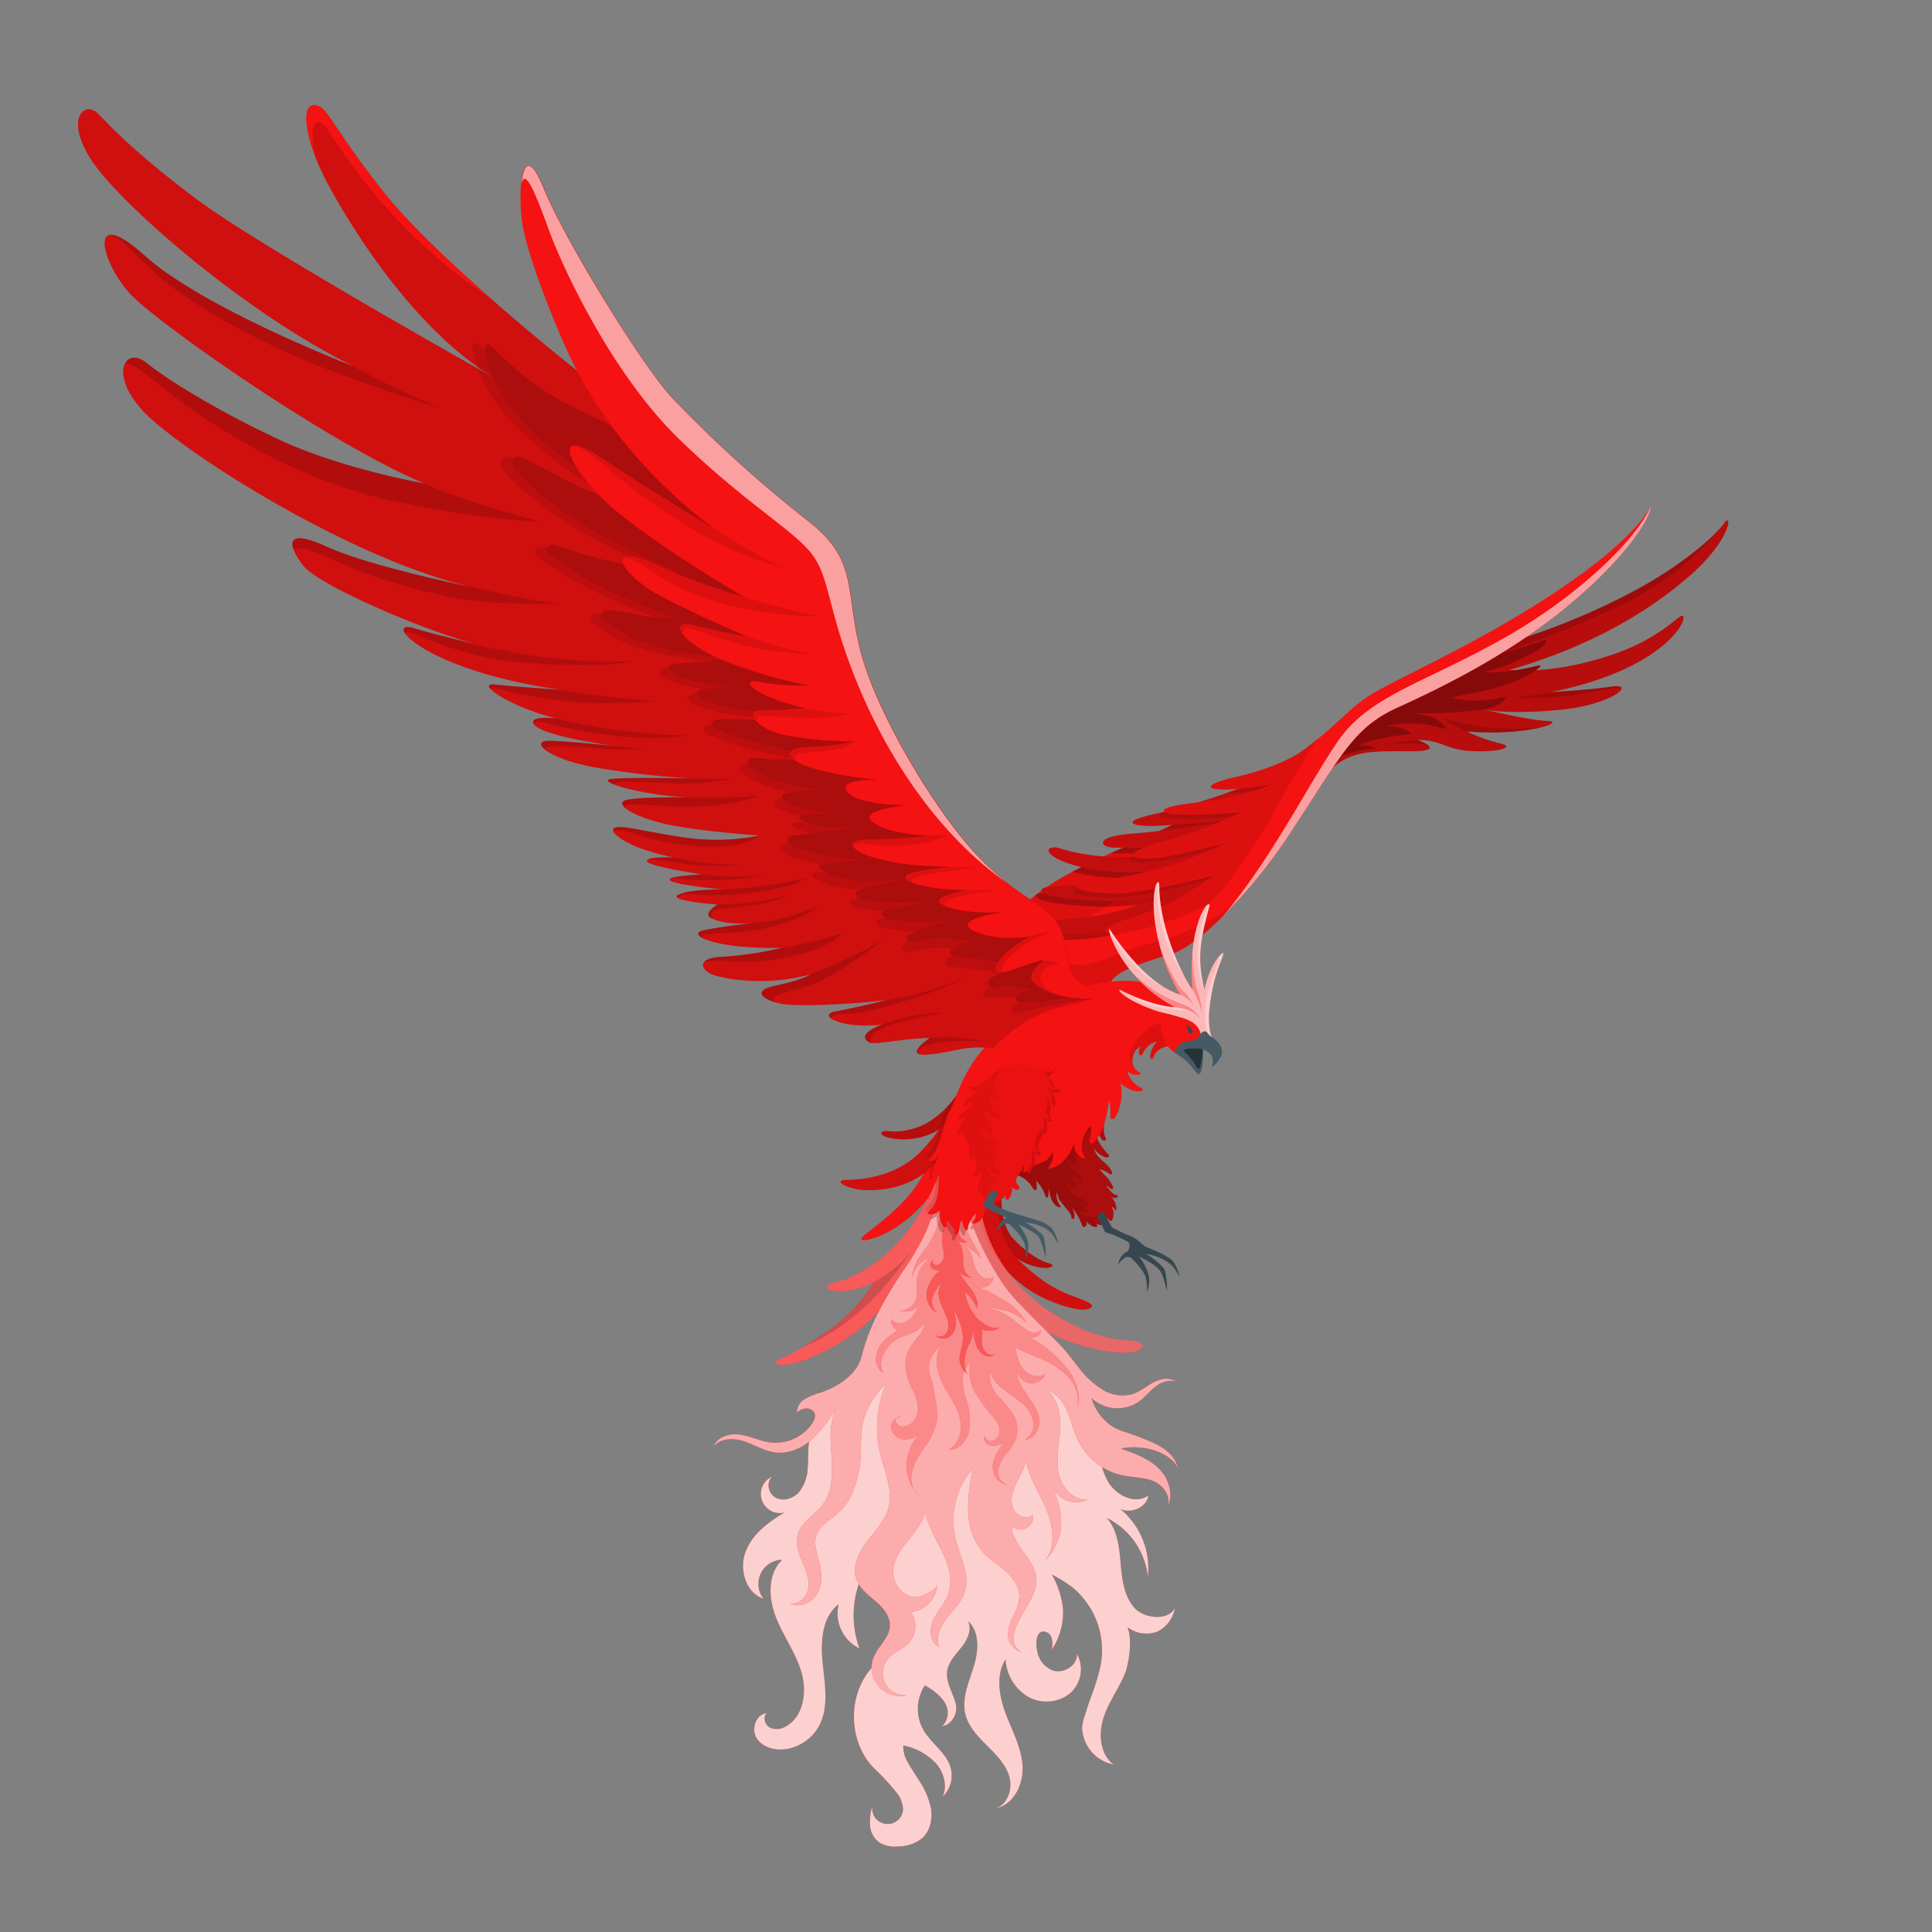 <svg xmlns="http://www.w3.org/2000/svg" viewBox="0 0 500 500"><rect x="0" y="0" width="500" height="500" fill="#808080" stroke="none"/><g id="freepik--Phoenix--inject-4"><g id="freepik--phoenix--inject-4"><g id="freepik--Tail--inject-4"><path d="M246.6,286.88c-2.25,5.67-5.81,15.33-10.51,21.4-4.3,5.57-11.13,10.26-12.49,11.41s-.84,2.05,3.51.39c4.68-1.78,13.24-7.38,16.8-16.6Z" style="fill:#F51212"></path><path d="M249,281.05c-3.15,5.58-4.29,10.57-11,17.26s-16.21,7-19,7.05-1.31,1.49,2.09,2.28,12.32.87,18.85-4.63C248.4,295.86,249,281.05,249,281.05Z" style="fill:#F51212"></path><path d="M249,281.05c-3.15,5.58-4.29,10.57-11,17.26s-16.21,7-19,7.05-1.31,1.49,2.09,2.28,12.32.87,18.85-4.63C248.4,295.86,249,281.05,249,281.05Z" style="opacity:0.15"></path><path d="M249,281.05c-2.93,5.53-8,9.75-12.47,11s-6.16.57-7.54.68-1.28,1.07.88,1.68a18.11,18.11,0,0,0,11.8-1.32C247.28,290.5,249,281.05,249,281.05Z" style="fill:#F51212"></path><path d="M249,281.05c-2.93,5.53-8,9.75-12.47,11s-6.16.57-7.54.68-1.28,1.07.88,1.68a18.11,18.11,0,0,0,11.8-1.32C247.28,290.5,249,281.05,249,281.05Z" style="opacity:0.25"></path><path d="M244.74,298.28c-1.39,5.82-6,17.4-14.31,25.25-5.44,5.14-11,7.58-14,8.27s-3.11,1.61-1.07,2.14,6.86.05,10.85-2.13a43.33,43.33,0,0,1-11.64,12.45c-7.36,5-10.57,6.53-13,7.62s.43,2.25,6.25.28A55.38,55.38,0,0,0,223.69,343C238.31,329.28,244.51,317.32,244.74,298.28Z" style="fill:#F51212"></path><path d="M244.74,298.28c-1.39,5.82-6,17.4-14.31,25.25-5.44,5.14-11,7.58-14,8.27s-3.11,1.61-1.07,2.14,6.86.05,10.85-2.13a43.33,43.33,0,0,1-11.64,12.45c-7.36,5-10.57,6.53-13,7.62s.43,2.25,6.25.28A55.38,55.38,0,0,0,223.69,343C238.31,329.28,244.51,317.32,244.74,298.28Z" style="fill:#fff;opacity:0.3"></path><g style="opacity:0.15"><path d="M236.16,323.37a30.24,30.24,0,0,1-10,8.44,43.33,43.33,0,0,1-11.64,12.45c-2.84,1.94-5.06,3.36-6.86,4.43h0C219.86,343.65,228.72,334.54,236.16,323.37Z"></path><path d="M236.16,323.37c.33-.45.62-.89.87-1.31Z"></path></g><path d="M260.06,305.22c-1.43,2.18-1.4,11.45,2,15.16s7.24,6.06,9.32,6.53.8,1.65-2.52,1.08c-2.92-.5-12.95-3.81-14.75-16.94S260.94,300.64,260.06,305.22Z" style="fill:#F51212"></path><path d="M260.06,305.22c-1.43,2.18-1.4,11.45,2,15.16s7.24,6.06,9.32,6.53.8,1.65-2.52,1.08c-2.92-.5-12.95-3.81-14.75-16.94S260.94,300.64,260.06,305.22Z" style="opacity:0.25"></path><path d="M258.36,304.39c-1.28,3.86-.66,16.1,4.89,21.39s9.44,7.79,13.95,9.47,6.63,2.49,4.71,3.39-6.67-.41-11.38-2.51a30.51,30.51,0,0,1-17.48-22.82l5.31-8.92" style="fill:#F51212"></path><path d="M258.36,304.39c-1.28,3.86-.66,16.1,4.89,21.39s9.44,7.79,13.95,9.47,6.63,2.49,4.71,3.39-6.67-.41-11.38-2.51a30.51,30.51,0,0,1-17.48-22.82l5.31-8.92" style="opacity:0.15"></path><path d="M253.88,313.1c1.74,11.61,10,22,20.6,28.06s16.9,5.58,19.23,5.91,3.47,2.31-1.38,2.91-17.72-1.73-27.95-9.26-17.52-24.85-17.52-24.85Z" style="fill:#F51212;opacity:0.8"></path><path d="M253.88,313.1c1.74,11.61,10,22,20.6,28.06s16.9,5.58,19.23,5.91,3.47,2.31-1.38,2.91-17.72-1.73-27.95-9.26-17.52-24.85-17.52-24.85Z" style="fill:#fff;opacity:0.3"></path><path d="M256.89,348.4a50.49,50.49,0,0,0-17.89-.23c-2.66.41-6.22.7-8.58,2.08-1.53.91-2.76,2.46-4.24,3.5-6.94,4.9-15.65,10.34-16.82,19.57-.28,2.2-.14,4.43-.33,6.64a10.5,10.5,0,0,1-2.21,6.15c-1.46,1.67-4,2.53-6,1.53s-2.66-4.12-.93-5.52a4.93,4.93,0,0,0,3.19,9.3c-4.21,2.45-8.36,5.58-10.11,10.12s0,10.68,4.6,12.2a6.25,6.25,0,0,1,4.88-10.07c-3.8,3.59-3.6,9.8-1.72,14.68s5.09,9.21,6.62,14.21.77,11.37-3.71,14.08a4.61,4.61,0,0,1-4.31.51c-1.35-.67-2-2.7-.94-3.77-2.71.27-4,4-2.63,6.35s4.44,3.26,7.15,3a11.78,11.78,0,0,0,9-5.95c2.66-4.85,1.56-10.78,1-16.29s-.26-11.93,4.13-15.31a10.12,10.12,0,0,0,5.37,11.43,25.36,25.36,0,0,1,8.4-28.67c-4.09,2.74-3.45,8.92-1.74,13.54s4,9.78,1.83,14.19c-1.15,2.29-3.32,3.87-5.08,5.74-6.6,7.07-6.4,19.41.43,26.26a57.92,57.92,0,0,1,5.63,6.08,7.12,7.12,0,0,1,1.83,4.58,4,4,0,1,1-7.94-.91,13.59,13.59,0,0,0-.6,5.06,6.07,6.07,0,0,0,2.39,4.36,7.91,7.91,0,0,0,5,1,10.15,10.15,0,0,0,5.9-1.95c2.15-1.78,2.89-4.84,2.51-7.6a20.18,20.18,0,0,0-3.21-7.64c-1-1.62-2.1-3.21-3-4.89a7.89,7.89,0,0,1-1-4.05,16,16,0,0,1,8.29,4.47c2.18,2.34,3.24,5.94,1.89,8.83a7.67,7.67,0,0,0,2.11-7.44c-1.07-3.95-5.08-6.35-7.11-9.91a11.14,11.14,0,0,1,.41-11.49c2.28,1.21,5.55,3.69,5.88,6.43a4.9,4.9,0,0,1-1.57,4.32c.37-.31,1.14-.39,1.58-.69a5.17,5.17,0,0,0,1.43-1.48,4.92,4.92,0,0,0,.6-4.12c-.8-2.77-2.57-5.43-2.12-8.27.39-2.39,2.24-4.22,3.74-6.13s2.71-4.5,1.64-6.68c3.11,2.82,2.71,7.8,1.46,11.8s-3.13,8.14-2.17,12.22c.77,3.24,3.21,5.79,5.57,8.14s4.86,4.81,5.8,8-.36,7.32-3.56,8.26c4.73-.78,7.33-6.29,7-11.07s-2.76-9.11-4.43-13.61-2.51-9.81.05-13.85a12,12,0,0,0,5.62,9.57,9.77,9.77,0,0,0,10.84-.61,8.26,8.26,0,0,0,2-10.39c.25,3-3.53,5.31-6.38,4.25a6.51,6.51,0,0,1-3.82-4.58c-.38-1.42-.73-5.05,1.3-5.44a2.27,2.27,0,0,1,2.34,1.62,6.63,6.63,0,0,1,.06,3.07,17.7,17.7,0,0,0,2.91-10.3,22.6,22.6,0,0,0-2.91-9.15A38,38,0,0,1,277.8,411a22,22,0,0,1,4.47,5.32,21.13,21.13,0,0,1,2.49,15.08,58.32,58.32,0,0,1-2.6,8.27c-.49,1.36-.94,2.73-1.32,4.13a11.3,11.3,0,0,0-.79,3.24,10.07,10.07,0,0,0,8.15,9.62c-3.58-2.64-3.95-8-2.57-12.22,1.33-4.09,4-7.54,5.57-11.49.77-1.92,2-8.45.59-11.83a8.1,8.1,0,0,0,7.71,1.15,8.27,8.27,0,0,0,4.55-6.09c-1.57,3.19-7.84,2.93-10.54-.17s-3.16-7.5-3.51-11.6-.83-8.5-3.57-11.57A19.3,19.3,0,0,1,297.07,408a19.92,19.92,0,0,0-8.39-18.43c2.47,2.78,8,1.13,8.52-2.55-3.39,2.48-8.44,0-10.51-3.69s-2.25-8-3.35-12.09C280.15,359.38,268.9,350.87,256.89,348.4Z" style="fill:#F51212"></path><path d="M256.89,348.4a50.49,50.49,0,0,0-17.89-.23c-2.66.41-6.22.7-8.58,2.08-1.53.91-2.76,2.46-4.24,3.5-6.94,4.9-15.65,10.34-16.82,19.57-.28,2.2-.14,4.43-.33,6.64a10.5,10.5,0,0,1-2.21,6.15c-1.46,1.67-4,2.53-6,1.53s-2.66-4.12-.93-5.52a4.93,4.93,0,0,0,3.19,9.3c-4.21,2.45-8.36,5.58-10.11,10.12s0,10.68,4.6,12.2a6.25,6.25,0,0,1,4.88-10.07c-3.8,3.59-3.6,9.8-1.72,14.68s5.09,9.21,6.62,14.21.77,11.37-3.71,14.08a4.61,4.61,0,0,1-4.31.51c-1.35-.67-2-2.7-.94-3.77-2.71.27-4,4-2.63,6.35s4.44,3.26,7.15,3a11.78,11.78,0,0,0,9-5.95c2.66-4.85,1.56-10.78,1-16.29s-.26-11.93,4.13-15.31a10.12,10.12,0,0,0,5.37,11.43,25.36,25.36,0,0,1,8.4-28.67c-4.09,2.74-3.45,8.92-1.74,13.54s4,9.78,1.83,14.19c-1.15,2.29-3.32,3.87-5.08,5.74-6.6,7.07-6.4,19.41.43,26.26a57.92,57.92,0,0,1,5.63,6.08,7.12,7.12,0,0,1,1.83,4.58,4,4,0,1,1-7.94-.91,13.59,13.59,0,0,0-.6,5.06,6.07,6.07,0,0,0,2.39,4.36,7.91,7.91,0,0,0,5,1,10.15,10.15,0,0,0,5.9-1.95c2.15-1.78,2.89-4.84,2.51-7.6a20.18,20.18,0,0,0-3.21-7.64c-1-1.62-2.1-3.21-3-4.89a7.89,7.89,0,0,1-1-4.05,16,16,0,0,1,8.29,4.47c2.18,2.34,3.24,5.94,1.89,8.83a7.67,7.67,0,0,0,2.11-7.44c-1.07-3.95-5.08-6.35-7.11-9.91a11.14,11.14,0,0,1,.41-11.49c2.28,1.21,5.55,3.69,5.88,6.43a4.9,4.9,0,0,1-1.57,4.32c.37-.31,1.14-.39,1.58-.69a5.17,5.17,0,0,0,1.43-1.48,4.92,4.92,0,0,0,.6-4.12c-.8-2.77-2.57-5.43-2.12-8.27.39-2.39,2.24-4.22,3.74-6.13s2.71-4.5,1.64-6.68c3.11,2.82,2.71,7.8,1.46,11.8s-3.13,8.14-2.17,12.22c.77,3.24,3.21,5.79,5.57,8.14s4.86,4.81,5.8,8-.36,7.32-3.56,8.26c4.73-.78,7.33-6.29,7-11.07s-2.76-9.11-4.43-13.61-2.51-9.81.05-13.85a12,12,0,0,0,5.62,9.57,9.77,9.77,0,0,0,10.84-.61,8.26,8.26,0,0,0,2-10.39c.25,3-3.53,5.31-6.38,4.25a6.51,6.51,0,0,1-3.82-4.58c-.38-1.42-.73-5.05,1.3-5.44a2.27,2.27,0,0,1,2.34,1.62,6.63,6.63,0,0,1,.06,3.07,17.7,17.7,0,0,0,2.91-10.3,22.6,22.6,0,0,0-2.91-9.15A38,38,0,0,1,277.8,411a22,22,0,0,1,4.47,5.32,21.13,21.13,0,0,1,2.49,15.08,58.32,58.32,0,0,1-2.6,8.27c-.49,1.36-.94,2.73-1.32,4.13a11.3,11.3,0,0,0-.79,3.24,10.07,10.07,0,0,0,8.15,9.62c-3.58-2.64-3.95-8-2.57-12.22,1.33-4.09,4-7.54,5.57-11.49.77-1.92,2-8.45.59-11.83a8.1,8.1,0,0,0,7.71,1.15,8.27,8.27,0,0,0,4.55-6.09c-1.57,3.19-7.84,2.93-10.54-.17s-3.16-7.5-3.51-11.6-.83-8.5-3.57-11.57A19.3,19.3,0,0,1,297.07,408a19.92,19.92,0,0,0-8.39-18.43c2.47,2.78,8,1.13,8.52-2.55-3.39,2.48-8.44,0-10.51-3.69s-2.25-8-3.35-12.09C280.15,359.38,268.9,350.87,256.89,348.4Z" style="fill:#fff;opacity:0.8"></path><path d="M233.84,328.73c-4.65,7-8.78,14-10.83,22.19-1.21,4.87-6.09,7.92-10.6,9.48a19.16,19.16,0,0,0-4,1.59,4.18,4.18,0,0,0-2.18,3.53,4.29,4.29,0,0,1,2.23-1,2.48,2.48,0,0,1,2.19.89c1,1.42-.71,3.49-1.67,4.48a11.58,11.58,0,0,1-9.72,3.4c-2.65-.35-5.1-1.61-7.74-2s-5.83.48-6.77,3c1.81-2.2,5.23-2.17,7.93-1.25s5.19,2.52,8,2.86c3.47.42,6.94-1.17,9.55-3.49a37.35,37.35,0,0,0,6.38-8.26c-2.09,3.78-1.72,8.38-1.42,12.69s.33,9-2.24,12.49c-2.06,2.79-5.66,4.57-6.55,7.93-.6,2.29.28,4.69,1.2,6.88s1.94,4.49,1.6,6.84-2.65,4.59-4.91,3.87c2.39,1.46,5.75.07,7.17-2.35s1.29-5.45.6-8.16c-.6-2.33-1.56-4.77-.8-7,.86-2.59,3.61-3.94,5.64-5.76,3.48-3.1,5-7.84,5.65-12.46.51-3.8-.08-7.83.94-11.49a20.69,20.69,0,0,1,5.81-9.55,28.76,28.76,0,0,0-1.59,17.8c1.12,4.8,3.5,9.68,2.2,14.43-.91,3.35-3.5,5.93-5.59,8.69s-3.84,6.32-2.72,9.61c.83,2.44,3,4.09,5,5.79s3.85,3.92,3.7,6.5c-.17,3-3,5.13-4.17,7.93a7.32,7.32,0,0,0,8.69,9.83,5.69,5.69,0,0,1-5.06-9.26c1.51-1.86,4-2.61,5.63-4.4a6.31,6.31,0,0,0,.28-7.79,7.64,7.64,0,0,0,6.89-7.11c0,1.09-3,2.58-3.86,2.87a4.68,4.68,0,0,1-4.39-.47,6.8,6.8,0,0,1-2.81-8c1-3.15,3.43-5.57,5.4-8.22s3.57-6,2.51-9.15c-.86,4.38,1.43,8.69,3.5,12.65s4,8.55,2.53,12.75c-.89,2.47-2.86,4.41-3.95,6.79s-.86,5.85,1.55,6.88c-1-2.5.33-5.32,2-7.44s3.7-4,4.57-6.58c1.58-4.65-1.28-9.5-2.38-14.29a20.41,20.41,0,0,1,4.52-17.8,49.93,49.93,0,0,0-1.19,11.22,16.8,16.8,0,0,0,3.8,10.42c1.67,1.87,3.86,3.19,5.76,4.83s3.59,3.83,3.68,6.34a12,12,0,0,1-1.52,5.24,11,11,0,0,0-1.44,5.25,4.89,4.89,0,0,0,3.54,4.2c-3.89-2.41-1.41-6.94.24-9.89s3.85-5.95,3.56-9.32c-.44-5-6.21-8.42-6.31-13.44a3.3,3.3,0,0,0,5.5-2.93c-1.59,1.51-4.49.26-5.26-1.79s0-4.35.92-6.32,2.18-3.9,2.42-6.08c.82,4.56,3.52,8.53,5.32,12.8s2.54,9.58-.28,13.25c5.87-6.37,4.49-12.74,2-18.83a6.74,6.74,0,0,0,9,3.05c-3.72.4-6.81-3.23-7.53-6.9s.17-7.44.4-11.17-.45-7.94-3.4-10.23c2.5.78,4.23,3.11,5.27,5.52s1.58,5,2.7,7.39a16.82,16.82,0,0,0,11.58,9.12c2.77.57,5.73.45,8.3,1.62s4.58,4.42,3.09,6.83c2-3.17.66-7.56-2-10.2s-6.32-3.94-9.85-5.17c5.37-1.19,12.81.65,14.82,5.15-1.29-5.19-6.67-6.78-11-8.51-2.5-1-4.82-1.3-7-3.1a13.39,13.39,0,0,1-4.41-6.65,9.85,9.85,0,0,0,12.19,1c1.58-1.11,2.78-2.67,4.29-3.87s3.56-2,5.35-1.31c-1.58-1.23-3.9-.81-5.68.11s-3.33,2.3-5.22,3a9.91,9.91,0,0,1-7.95-1,22.2,22.2,0,0,1-6.07-5.53c-1.74-2.14-3.33-4.4-5.26-6.37-3.62-3.68-7-7-10.6-10.74a42.35,42.35,0,0,1-4.11-5.05,77,77,0,0,1-7.63-14.76c-1.25-3-2.3-6.1-3.4-9.17-.54-1.53-1.1-3.07-1.71-4.58-.15-.38-1-3.29-1.69-2.66a.82.82,0,0,0-.16.37c-1.43,6-2.78,12-5.25,17.73A64.16,64.16,0,0,1,233.84,328.73Z" style="fill:#F51212"></path><path d="M233.84,328.73c-4.65,7-8.78,14-10.83,22.19-1.21,4.87-6.09,7.92-10.6,9.48a19.16,19.16,0,0,0-4,1.59,4.18,4.18,0,0,0-2.18,3.53,4.29,4.29,0,0,1,2.23-1,2.48,2.48,0,0,1,2.19.89c1,1.42-.71,3.49-1.67,4.48a11.58,11.58,0,0,1-9.72,3.4c-2.65-.35-5.1-1.61-7.74-2s-5.83.48-6.77,3c1.81-2.2,5.23-2.17,7.93-1.25s5.19,2.52,8,2.86c3.47.42,6.94-1.17,9.55-3.49a37.35,37.35,0,0,0,6.38-8.26c-2.09,3.78-1.72,8.38-1.42,12.69s.33,9-2.24,12.49c-2.06,2.79-5.66,4.57-6.55,7.93-.6,2.29.28,4.69,1.2,6.88s1.94,4.49,1.6,6.84-2.65,4.59-4.91,3.87c2.39,1.46,5.75.07,7.17-2.35s1.29-5.45.6-8.16c-.6-2.33-1.56-4.77-.8-7,.86-2.59,3.61-3.94,5.64-5.76,3.48-3.1,5-7.84,5.65-12.46.51-3.8-.08-7.83.94-11.49a20.69,20.69,0,0,1,5.81-9.55,28.76,28.76,0,0,0-1.59,17.8c1.12,4.8,3.5,9.68,2.2,14.43-.91,3.35-3.5,5.93-5.59,8.69s-3.84,6.32-2.72,9.61c.83,2.44,3,4.09,5,5.79s3.85,3.92,3.7,6.5c-.17,3-3,5.13-4.17,7.93a7.32,7.32,0,0,0,8.69,9.83,5.69,5.69,0,0,1-5.06-9.26c1.51-1.86,4-2.61,5.63-4.4a6.31,6.31,0,0,0,.28-7.79,7.64,7.64,0,0,0,6.89-7.11c0,1.09-3,2.58-3.86,2.87a4.68,4.68,0,0,1-4.39-.47,6.8,6.8,0,0,1-2.81-8c1-3.15,3.43-5.57,5.4-8.22s3.57-6,2.51-9.15c-.86,4.38,1.43,8.69,3.5,12.65s4,8.55,2.53,12.75c-.89,2.47-2.86,4.41-3.95,6.79s-.86,5.85,1.55,6.88c-1-2.5.33-5.32,2-7.44s3.7-4,4.57-6.58c1.58-4.65-1.28-9.5-2.38-14.29a20.41,20.41,0,0,1,4.52-17.8,49.93,49.93,0,0,0-1.19,11.22,16.8,16.8,0,0,0,3.8,10.42c1.67,1.87,3.86,3.19,5.76,4.83s3.59,3.83,3.68,6.34a12,12,0,0,1-1.52,5.24,11,11,0,0,0-1.44,5.25,4.89,4.89,0,0,0,3.54,4.2c-3.89-2.41-1.41-6.94.24-9.89s3.85-5.95,3.56-9.32c-.44-5-6.21-8.42-6.31-13.44a3.3,3.3,0,0,0,5.5-2.93c-1.59,1.51-4.49.26-5.26-1.79s0-4.35.92-6.32,2.18-3.9,2.42-6.08c.82,4.56,3.52,8.53,5.32,12.8s2.54,9.58-.28,13.25c5.87-6.37,4.49-12.74,2-18.83a6.74,6.74,0,0,0,9,3.05c-3.72.4-6.81-3.23-7.53-6.9s.17-7.44.4-11.17-.45-7.94-3.4-10.23c2.5.78,4.23,3.11,5.27,5.52s1.58,5,2.7,7.39a16.82,16.82,0,0,0,11.58,9.12c2.77.57,5.73.45,8.3,1.62s4.58,4.42,3.09,6.83c2-3.17.66-7.56-2-10.2s-6.32-3.94-9.85-5.17c5.37-1.19,12.81.65,14.82,5.15-1.29-5.19-6.67-6.78-11-8.51-2.5-1-4.82-1.3-7-3.1a13.39,13.39,0,0,1-4.41-6.65,9.85,9.85,0,0,0,12.19,1c1.58-1.11,2.78-2.67,4.29-3.87s3.56-2,5.35-1.31c-1.58-1.23-3.9-.81-5.68.11s-3.33,2.3-5.22,3a9.91,9.91,0,0,1-7.95-1,22.2,22.2,0,0,1-6.07-5.53c-1.74-2.14-3.33-4.4-5.26-6.37-3.62-3.68-7-7-10.6-10.74a42.35,42.35,0,0,1-4.11-5.05,77,77,0,0,1-7.63-14.76c-1.25-3-2.3-6.1-3.4-9.17-.54-1.53-1.1-3.07-1.71-4.58-.15-.38-1-3.29-1.69-2.66a.82.82,0,0,0-.16.37c-1.43,6-2.78,12-5.25,17.73A64.16,64.16,0,0,1,233.84,328.73Z" style="fill:#fff;opacity:0.65"></path><path d="M246.08,306.73l-.27.71c-1.95,5.13-2.72,10.68-5.95,15.24a39.39,39.39,0,0,0-2.63,3.79,8.08,8.08,0,0,0-.68,1.87c-.11.39-.3.75-.38,1.15s0,.75-.08,1.11a6.37,6.37,0,0,1,4.47-4.94,8.11,8.11,0,0,0-3.31,6c-.1,1.58.26,3.22-.26,4.72a4.33,4.33,0,0,1-4.64,2.78,8.09,8.09,0,0,0,2.85.23,2.76,2.76,0,0,0,2.2-1.63,5.38,5.38,0,0,1-1.76,3.48,5.17,5.17,0,0,1-2.87,1.29,2.4,2.4,0,0,1-2-1.17,2.11,2.11,0,0,0,.28,1.87c.17.26,1.07,1.25,1.47,1a17.57,17.57,0,0,0-3.82,2.86,7,7,0,0,0-2,4.22,4.43,4.43,0,0,0,1.94,4.1,5.17,5.17,0,0,1,0-4.89,9.12,9.12,0,0,1,3.14-3.71,6.87,6.87,0,0,1,2-1,16,16,0,0,0,2.76-1.08,6.93,6.93,0,0,0,3-2.82,14.87,14.87,0,0,0-.45,1.56c-.78,2.07-2.64,3.59-3.7,5.52-1.89,3.43-.94,7.23.7,10.53a10.55,10.55,0,0,1,1.44,5.67c-.22,2-1.74,3.93-3.71,4a1.92,1.92,0,0,1-2-1.18c-.22-.8.76-1.73,1.43-1.25a2.62,2.62,0,0,0-2.6,3,3.61,3.61,0,0,0,3.27,2.77,5.91,5.91,0,0,0,4.23-1.53,11.47,11.47,0,0,0-.36,16.16c-1.78-1.42-2.27-4-1.79-6.24a18.2,18.2,0,0,1,3.06-6.07,19.74,19.74,0,0,0,3.14-6c.83-3.34-.19-6.81-.75-10.2-.32-1.87-1.27-3.37-1-5.36a6.79,6.79,0,0,1,3-4.85c-1.81,2.73-1.08,6.43.38,9.37s3.55,5.59,4.46,8.73.16,7.17-2.79,8.6c2.55.26,4.73-2.13,5.26-4.64,0-.21.09-.43.12-.64a18.65,18.65,0,0,0-.94-8.18,14.71,14.71,0,0,1-.8-4.72,5.48,5.48,0,0,1,2-4.21,10.72,10.72,0,0,0,1.08,7.42,44.79,44.79,0,0,0,4.72,6.45,11.07,11.07,0,0,1,1.29,1.89,3.82,3.82,0,0,1,.43,2.22,2.78,2.78,0,0,1-1.86,2.17,1.59,1.59,0,0,1-1.94-1.4c-.59,1,.38,2.39,1.54,2.63a5.8,5.8,0,0,0,3.42-.74c-1.38,1.74-2.72,3.68-2.89,5.89s1.3,4.7,3.52,4.84a3.38,3.38,0,0,1-2.13-3.68,8.4,8.4,0,0,1,2-4.09,15.16,15.16,0,0,0,2.54-3.84,7.8,7.8,0,0,0-.51-6.16,22.8,22.8,0,0,0-4-4.93,8.47,8.47,0,0,1-2.21-6.85,8.92,8.92,0,0,0,3.25,4.75c1.5,1.26,3.21,2.26,4.71,3.51a8.9,8.9,0,0,1,3.25,4.76,4.55,4.55,0,0,1-2.09,5c2.73-.19,4.07-3.37,3.7-5.56s-1.83-4-3-5.84-2.93-3.82-2.53-6a3.73,3.73,0,0,0,7.13.29c-1.62,1.33-4.21.61-5.58-1s-1.83-3.73-2.25-5.78c2.44,1.29,5.06,2.21,7.55,3.38a18,18,0,0,1,6.64,4.82,8.7,8.7,0,0,1,1.8,7.74c1.3-4-.57-8.41-3.42-11.49A36.67,36.67,0,0,0,271,349a24.26,24.26,0,0,0-2.46-1.68,8.36,8.36,0,0,0-2.48-1.28,4.2,4.2,0,0,0,2.2-.09,1.59,1.59,0,0,0,1.06-1.74,2,2,0,0,1-1.79.69,4.45,4.45,0,0,1-1.84-.73c-1.58-1-2.89-2.26-4.41-3.3a15.42,15.42,0,0,0-5.2-2.29,12.51,12.51,0,0,1,2.6.24,17,17,0,0,1,2.71.74,11.92,11.92,0,0,1,4.38,2.89,16,16,0,0,0-5.51-5.73,47.27,47.27,0,0,0-7.16-3.65,3.15,3.15,0,0,0,2.67-.35,3.1,3.1,0,0,0,1.37-2.31c-1,.92-2.77.47-3.69-.55a9,9,0,0,1-1.64-3.77,6.74,6.74,0,0,0-1.92-3.6,13.47,13.47,0,0,1,4.12,3.34c-.95-2.39-2.5-4.51-3.53-6.86a11.05,11.05,0,0,1-1-4.3c0-1.46.69-2.58.93-3.95" style="fill:#F51212"></path><path d="M246.08,306.73l-.27.71c-1.95,5.13-2.72,10.68-5.95,15.24a39.39,39.39,0,0,0-2.63,3.79,8.08,8.08,0,0,0-.68,1.87c-.11.39-.3.75-.38,1.15s0,.75-.08,1.11a6.37,6.37,0,0,1,4.47-4.94,8.11,8.11,0,0,0-3.31,6c-.1,1.58.26,3.22-.26,4.72a4.33,4.33,0,0,1-4.64,2.78,8.09,8.09,0,0,0,2.85.23,2.76,2.76,0,0,0,2.2-1.63,5.38,5.38,0,0,1-1.76,3.48,5.17,5.17,0,0,1-2.87,1.29,2.4,2.4,0,0,1-2-1.17,2.11,2.11,0,0,0,.28,1.87c.17.26,1.07,1.25,1.47,1a17.57,17.57,0,0,0-3.82,2.86,7,7,0,0,0-2,4.22,4.43,4.43,0,0,0,1.94,4.1,5.17,5.17,0,0,1,0-4.89,9.12,9.12,0,0,1,3.14-3.71,6.87,6.87,0,0,1,2-1,16,16,0,0,0,2.76-1.08,6.93,6.93,0,0,0,3-2.82,14.87,14.87,0,0,0-.45,1.56c-.78,2.07-2.64,3.59-3.7,5.52-1.89,3.43-.94,7.23.7,10.53a10.55,10.55,0,0,1,1.44,5.67c-.22,2-1.74,3.93-3.71,4a1.92,1.92,0,0,1-2-1.18c-.22-.8.76-1.73,1.43-1.25a2.62,2.62,0,0,0-2.6,3,3.61,3.61,0,0,0,3.27,2.77,5.91,5.91,0,0,0,4.23-1.53,11.47,11.47,0,0,0-.36,16.16c-1.78-1.42-2.27-4-1.79-6.24a18.2,18.2,0,0,1,3.06-6.07,19.74,19.74,0,0,0,3.14-6c.83-3.34-.19-6.81-.75-10.2-.32-1.87-1.27-3.37-1-5.36a6.79,6.79,0,0,1,3-4.85c-1.81,2.73-1.08,6.43.38,9.37s3.55,5.59,4.46,8.73.16,7.17-2.79,8.6c2.55.26,4.73-2.13,5.26-4.64,0-.21.09-.43.12-.64a18.65,18.65,0,0,0-.94-8.18,14.71,14.71,0,0,1-.8-4.72,5.48,5.48,0,0,1,2-4.21,10.72,10.72,0,0,0,1.08,7.42,44.79,44.79,0,0,0,4.72,6.45,11.07,11.07,0,0,1,1.29,1.89,3.82,3.82,0,0,1,.43,2.22,2.78,2.78,0,0,1-1.86,2.17,1.59,1.59,0,0,1-1.94-1.4c-.59,1,.38,2.39,1.54,2.63a5.8,5.8,0,0,0,3.42-.74c-1.38,1.74-2.72,3.68-2.89,5.89s1.3,4.7,3.52,4.84a3.38,3.38,0,0,1-2.13-3.68,8.4,8.4,0,0,1,2-4.09,15.16,15.16,0,0,0,2.54-3.84,7.8,7.8,0,0,0-.51-6.16,22.8,22.8,0,0,0-4-4.93,8.47,8.47,0,0,1-2.21-6.85,8.92,8.92,0,0,0,3.25,4.75c1.5,1.26,3.21,2.26,4.71,3.51a8.9,8.9,0,0,1,3.25,4.76,4.55,4.55,0,0,1-2.09,5c2.73-.19,4.07-3.37,3.7-5.56s-1.83-4-3-5.84-2.93-3.82-2.53-6a3.73,3.73,0,0,0,7.13.29c-1.62,1.33-4.21.61-5.58-1s-1.83-3.73-2.25-5.78c2.44,1.29,5.06,2.21,7.55,3.38a18,18,0,0,1,6.64,4.82,8.7,8.7,0,0,1,1.8,7.74c1.3-4-.57-8.41-3.42-11.49A36.67,36.67,0,0,0,271,349a24.26,24.26,0,0,0-2.46-1.68,8.36,8.36,0,0,0-2.48-1.28,4.2,4.2,0,0,0,2.2-.09,1.59,1.59,0,0,0,1.06-1.74,2,2,0,0,1-1.79.69,4.45,4.45,0,0,1-1.84-.73c-1.58-1-2.89-2.26-4.41-3.3a15.42,15.42,0,0,0-5.2-2.29,12.51,12.51,0,0,1,2.6.24,17,17,0,0,1,2.71.74,11.92,11.92,0,0,1,4.38,2.89,16,16,0,0,0-5.51-5.73,47.27,47.27,0,0,0-7.16-3.65,3.15,3.15,0,0,0,2.67-.35,3.1,3.1,0,0,0,1.37-2.31c-1,.92-2.77.47-3.69-.55a9,9,0,0,1-1.64-3.77,6.74,6.74,0,0,0-1.92-3.6,13.47,13.47,0,0,1,4.12,3.34c-.95-2.39-2.5-4.51-3.53-6.86a11.05,11.05,0,0,1-1-4.3c0-1.46.69-2.58.93-3.95" style="fill:#fff;opacity:0.5"></path><path d="M253.58,341.82a7.88,7.88,0,0,1-.89-.84,13.3,13.3,0,0,1-3-6.65,10.17,10.17,0,0,1,3.22,4.29c.36-1.8-.54-3.62-1.64-5.09a23.82,23.82,0,0,1-3.15-4.5,4.57,4.57,0,0,0,3.37,1.6,2.86,2.86,0,0,1-1.77-1.65,6.52,6.52,0,0,1-.45-2.44,20.72,20.72,0,0,0-.13-2.5,6.77,6.77,0,0,0-1.86-3.67,2.51,2.51,0,0,0,3,1,3.53,3.53,0,0,1-2.29-4.25c.17-.55.47-1,.67-1.58.36-1,.1-2.49-1.24-2.39-1,.06-1.67,1.47-2.08,2.2a11.27,11.27,0,0,0-1.39,7.07,9.85,9.85,0,0,1,.27,3,2.18,2.18,0,0,1-1.92,2,1,1,0,0,1-.92-.52.61.61,0,0,1,.41-.86c-.94.08-1.26,1.49-.61,2.17a2.23,2.23,0,0,0,2.61.18,10.13,10.13,0,0,0-3.89,5.53c-.48,2.25.54,4.93,2.7,5.72a3.55,3.55,0,0,1-1.22-4.07,10.3,10.3,0,0,1,2.54-3.78,5.07,5.07,0,0,0-.68,4.79c.47,1.62,1.37,3.08,1.9,4.68a4.41,4.41,0,0,1-.07,3.58c-.63,1.07-2.3,1.51-3.11.58a2.79,2.79,0,0,0,3.84.43,4.52,4.52,0,0,0,1.6-3.83,13,13,0,0,0-1.08-4.17c1.66,3.1,3.37,6.51,2.76,10a25.81,25.81,0,0,0-.74,3.64,4.93,4.93,0,0,0,2.35,4.27c-1-.62-1.1-2.51-1.09-3.54a11.34,11.34,0,0,1,1.34-4.63,11.43,11.43,0,0,0,1-3.65,13.83,13.83,0,0,0,.56,3.78c.49,1.44,1.61,3.2,3.3,3.3a2.35,2.35,0,0,0,1.65-.56,2.09,2.09,0,0,1-2.08-.27,3.32,3.32,0,0,1-1.15-1.83,7.38,7.38,0,0,1-.14-2.2c0-.73.11-1.46.08-2.2a4.3,4.3,0,0,0,4.81-.66C257.46,344.51,254.74,342.77,253.58,341.82Z" style="fill:#F51212"></path><path d="M253.58,341.82a7.88,7.88,0,0,1-.89-.84,13.3,13.3,0,0,1-3-6.65,10.17,10.17,0,0,1,3.22,4.29c.36-1.8-.54-3.62-1.64-5.09a23.82,23.82,0,0,1-3.15-4.5,4.57,4.57,0,0,0,3.37,1.6,2.86,2.86,0,0,1-1.77-1.65,6.52,6.52,0,0,1-.45-2.44,20.72,20.72,0,0,0-.13-2.5,6.77,6.77,0,0,0-1.86-3.67,2.51,2.51,0,0,0,3,1,3.53,3.53,0,0,1-2.29-4.25c.17-.55.47-1,.67-1.58.36-1,.1-2.49-1.24-2.39-1,.06-1.67,1.47-2.08,2.2a11.27,11.27,0,0,0-1.39,7.07,9.85,9.85,0,0,1,.27,3,2.18,2.18,0,0,1-1.92,2,1,1,0,0,1-.92-.52.61.61,0,0,1,.41-.86c-.94.08-1.26,1.49-.61,2.17a2.23,2.23,0,0,0,2.61.18,10.13,10.13,0,0,0-3.89,5.53c-.48,2.25.54,4.93,2.7,5.72a3.55,3.55,0,0,1-1.22-4.07,10.3,10.3,0,0,1,2.54-3.78,5.07,5.07,0,0,0-.68,4.79c.47,1.62,1.37,3.08,1.9,4.68a4.41,4.41,0,0,1-.07,3.58c-.63,1.07-2.3,1.51-3.11.58a2.79,2.79,0,0,0,3.84.43,4.52,4.52,0,0,0,1.6-3.83,13,13,0,0,0-1.08-4.17c1.66,3.1,3.37,6.51,2.76,10a25.81,25.81,0,0,0-.74,3.64,4.93,4.93,0,0,0,2.35,4.27c-1-.62-1.1-2.51-1.09-3.54a11.34,11.34,0,0,1,1.34-4.63,11.43,11.43,0,0,0,1-3.65,13.83,13.83,0,0,0,.56,3.78c.49,1.44,1.61,3.2,3.3,3.3a2.35,2.35,0,0,0,1.65-.56,2.09,2.09,0,0,1-2.08-.27,3.32,3.32,0,0,1-1.15-1.83,7.38,7.38,0,0,1-.14-2.2c0-.73.11-1.46.08-2.2a4.3,4.3,0,0,0,4.81-.66C257.46,344.51,254.74,342.77,253.58,341.82Z" style="fill:#F51212;opacity:0.5"></path><path d="M253.58,341.82a7.88,7.88,0,0,1-.89-.84,13.3,13.3,0,0,1-3-6.65,10.17,10.17,0,0,1,3.22,4.29c.36-1.8-.54-3.62-1.64-5.09a23.82,23.82,0,0,1-3.15-4.5,4.57,4.57,0,0,0,3.37,1.6,2.86,2.86,0,0,1-1.77-1.65,6.52,6.52,0,0,1-.45-2.44,20.72,20.72,0,0,0-.13-2.5,6.77,6.77,0,0,0-1.86-3.67,2.51,2.51,0,0,0,3,1,3.53,3.53,0,0,1-2.29-4.25c.17-.55.47-1,.67-1.58.36-1,.1-2.49-1.24-2.39-1,.06-1.67,1.47-2.08,2.2a11.27,11.27,0,0,0-1.39,7.07,9.85,9.85,0,0,1,.27,3,2.18,2.18,0,0,1-1.92,2,1,1,0,0,1-.92-.52.61.61,0,0,1,.41-.86c-.94.08-1.26,1.49-.61,2.17a2.23,2.23,0,0,0,2.61.18,10.13,10.13,0,0,0-3.89,5.53c-.48,2.25.54,4.93,2.7,5.72a3.55,3.55,0,0,1-1.22-4.07,10.3,10.3,0,0,1,2.54-3.78,5.07,5.07,0,0,0-.68,4.79c.47,1.62,1.37,3.08,1.9,4.68a4.41,4.41,0,0,1-.07,3.58c-.63,1.07-2.3,1.51-3.11.58a2.79,2.79,0,0,0,3.84.43,4.52,4.52,0,0,0,1.6-3.83,13,13,0,0,0-1.08-4.17c1.66,3.1,3.37,6.51,2.76,10a25.81,25.81,0,0,0-.74,3.64,4.93,4.93,0,0,0,2.35,4.27c-1-.62-1.1-2.51-1.09-3.54a11.34,11.34,0,0,1,1.34-4.63,11.43,11.43,0,0,0,1-3.65,13.83,13.83,0,0,0,.56,3.78c.49,1.44,1.61,3.2,3.3,3.3a2.35,2.35,0,0,0,1.65-.56,2.09,2.09,0,0,1-2.08-.27,3.32,3.32,0,0,1-1.15-1.83,7.38,7.38,0,0,1-.14-2.2c0-.73.11-1.46.08-2.2a4.3,4.3,0,0,0,4.81-.66C257.46,344.51,254.74,342.77,253.58,341.82Z" style="fill:#fff;opacity:0.3"></path></g><path d="M285.22,314.25c-.11.23.25.67.36.86.18.46.48,1,.18,1.45a1.08,1.08,0,0,1-1.06.41,3.17,3.17,0,0,1-1.09-.46,1.37,1.37,0,0,1,.31.48.42.42,0,0,1-.19.5.52.52,0,0,1-.37,0,3.37,3.37,0,0,1-2.19-1.58,3,3,0,0,1,.08.79.93.93,0,0,1-.37.68.56.56,0,0,1-.72-.07A.93.93,0,0,1,280,317a14,14,0,0,0-2.67-4.59,4.14,4.14,0,0,1,.77,2.45,1,1,0,0,1-.07.42.39.39,0,0,1-.33.22.4.4,0,0,1-.32-.28,2.39,2.39,0,0,1-.09-.45,3,3,0,0,0-.68-1.21c-.74-.91-1.47-1.83-2.2-2.74a2.85,2.85,0,0,1-.48-1c-.17-.49-.37-1-.52-1.48a7.08,7.08,0,0,1,0,1,6.46,6.46,0,0,0,.18,1.07,6.26,6.26,0,0,0,.38,1,8,8,0,0,0,.5.74.26.26,0,0,1,0,.24.23.23,0,0,1-.22.1.72.72,0,0,1-.25-.07,2.8,2.8,0,0,1-1.15-.86,4.89,4.89,0,0,1-.75-1.29,8.84,8.84,0,0,1-.44-1.68,10,10,0,0,1-.34-1.77,10.13,10.13,0,0,1,0,2.58c0,.24-.16.54-.4.53s-.3-.25-.37-.45a9.55,9.55,0,0,0-2.48-4,4.67,4.67,0,0,1,.23,2,.6.6,0,0,1-.22.47.45.45,0,0,1-.47-.07,1.68,1.68,0,0,1-.3-.4,7.33,7.33,0,0,0-8-3.53,8.61,8.61,0,0,1,4.34-4,50.18,50.18,0,0,0,5.42-2.63c3.78-2.5,5.66-7,8.47-10.53a9.1,9.1,0,0,1,3.05-2.68c1.35-.66,3.48-.88,4.25.64a10.33,10.33,0,0,1,1,5.19c-.09,1.43-.45,2.94.16,4.23.15.31.33.69.11.95s-.8,0-1.05-.34a4.92,4.92,0,0,1-.89-3.42c-.82,1.21-.47,2.88.19,4.18a16.74,16.74,0,0,0,2.4,3.17c.16.18.32.44.19.64-.39.6-1.85-.28-2.23-.53a5.1,5.1,0,0,1-1.79-2c.19.38.26.81.45,1.2a6.56,6.56,0,0,0,.71,1.19A14.62,14.62,0,0,0,286,301a7,7,0,0,1,1.82,2.36.44.44,0,0,1-.06.43c-.32.37-1-.28-1.33-.46a6.67,6.67,0,0,0-2.07-.79c.15,0,.44.42.55.53a6.77,6.77,0,0,1,.51.56c.28.36.65.65,1,1A9.18,9.18,0,0,1,288,307.2a.47.47,0,0,1,0,.43c-.12.18-.41.1-.59,0s-.38-.33-.59-.47a.85.85,0,0,0-.7-.17c.19,0,.74.66.85.8a6,6,0,0,0,.86.95,2.57,2.57,0,0,0,1.53.65.83.83,0,0,1-.86.63,2.29,2.29,0,0,1-1.09-.37,4.31,4.31,0,0,1,1.48,3.17c0,.17-.09.39-.25.34s-.14-.12-.18-.21a1.2,1.2,0,0,0-.88-.66,3.26,3.26,0,0,1,.13,3.49.46.46,0,0,1-.19.2c-.22.09-.41-.16-.54-.35A3,3,0,0,0,285.22,314.25Z" style="fill:#F51212"></path><path d="M284.36,287.81c-1.43,5-2.58,7.33-.68,12.92s3.72,9.6,3.89,11.71c.19,2.31-.86,2.94-1.84,3.46s-2.72.74-5-.81-5.45-5.3-9.64-8.46-7-4.35-9.35-3c0,0-3.16-4.86,8.47-13.33S284.36,287.81,284.36,287.81Z" style="fill:#F51212"></path><path d="M289.41,309.36a2.57,2.57,0,0,1-1.53-.65,6,6,0,0,1-.86-.95c-.11-.14-.66-.85-.85-.8a.85.85,0,0,1,.7.17c.21.14.38.32.59.47s.47.21.59,0a.47.47,0,0,0,0-.43,9.18,9.18,0,0,0-1.63-2.54c-.31-.35-.68-.64-1-1a6.77,6.77,0,0,0-.51-.56c-.11-.11-.4-.51-.54-.53a6.71,6.71,0,0,1,2.06.79c.32.18,1,.83,1.33.46a.44.44,0,0,0,.06-.43A7,7,0,0,0,286,301a15.3,15.3,0,0,1-1.93-1.84,6.56,6.56,0,0,1-.71-1.19c-.19-.39-.26-.82-.45-1.2a5.1,5.1,0,0,0,1.79,2c.38.25,1.84,1.13,2.23.53.13-.2,0-.46-.19-.64a16.74,16.74,0,0,1-2.4-3.17c-.66-1.3-1-3-.19-4.18a4.92,4.92,0,0,0,.89,3.42c.25.34.77.66,1.05.34s0-.64-.11-.95c-.61-1.29-.25-2.8-.16-4.23a10.33,10.33,0,0,0-1-5.19c-.77-1.52-2.9-1.3-4.25-.64a7.74,7.74,0,0,0-2.46,2,24.74,24.74,0,0,0-7.91,4.19c-7,5.08-8.63,8.87-8.84,11.08a6.66,6.66,0,0,0-2.07,2.58,7.33,7.33,0,0,1,8,3.53,1.68,1.68,0,0,0,.3.4.45.45,0,0,0,.47.07.6.6,0,0,0,.22-.47,4.67,4.67,0,0,0-.23-2,9.55,9.55,0,0,1,2.48,4c.07.2.17.43.37.45s.36-.29.4-.53a10.28,10.28,0,0,0,0-2.54h0a11.71,11.71,0,0,0,.33,1.73,8.84,8.84,0,0,0,.44,1.68,4.89,4.89,0,0,0,.75,1.29,2.8,2.8,0,0,0,1.15.86.72.72,0,0,0,.25.07.23.23,0,0,0,.22-.1.26.26,0,0,0,0-.24,8,8,0,0,1-.5-.74,6.26,6.26,0,0,1-.38-1,6.46,6.46,0,0,1-.18-1.07c0-.21,0-.5,0-.75l.09.08c.13.38.27.75.4,1.12a2.85,2.85,0,0,0,.48,1c.73.91,1.46,1.83,2.2,2.74a3,3,0,0,1,.68,1.21,2.39,2.39,0,0,0,.09.45.4.4,0,0,0,.32.28.39.39,0,0,0,.33-.22,1,1,0,0,0,.07-.42,4.14,4.14,0,0,0-.77-2.45A14,14,0,0,1,280,317a.93.93,0,0,0,.15.37.56.56,0,0,0,.72.07.93.93,0,0,0,.37-.68,3,3,0,0,0-.08-.79,3.37,3.37,0,0,0,2.19,1.58.52.52,0,0,0,.37,0,.42.42,0,0,0,.19-.5,1.37,1.37,0,0,0-.31-.48,3.17,3.17,0,0,0,1.09.46,1.08,1.08,0,0,0,1.06-.41.88.88,0,0,0,.09-.72,4.76,4.76,0,0,0,.9-.61,3.27,3.27,0,0,1,.28.37c.13.19.32.44.54.35a.46.46,0,0,0,.19-.2,3.26,3.26,0,0,0-.13-3.49,1.2,1.2,0,0,1,.88.66c0,.09.08.19.18.21s.25-.17.25-.34a4.31,4.31,0,0,0-1.48-3.17,2.29,2.29,0,0,0,1.09.37A.83.83,0,0,0,289.41,309.36Z" style="opacity:0.3"></path><path d="M285.24,316.92a4.4,4.4,0,0,0-.71-.42,8.43,8.43,0,0,0-2.64-.52,3.38,3.38,0,0,0,2-.59.42.42,0,0,0,.18-.22.28.28,0,0,0-.24-.29,1,1,0,0,0-.41,0,4.12,4.12,0,0,1-2.5-.2,7,7,0,0,1-2.06-1.57l2.3.72c.19.05.45.08.52-.1a.39.39,0,0,0-.07-.34,7.12,7.12,0,0,0-2.46-2.12l2.09.53a.27.27,0,0,0,.26,0c.1-.08.06-.24,0-.36a3.2,3.2,0,0,0-1.43-1.21,18,18,0,0,1-1.72-.81,8.55,8.55,0,0,1-2.75-3.54l1.46,1.27c.31.27.61.78,1.11.57.68-.3-.12-1.84-.37-2.23a4,4,0,0,0-1.87-1.62,10.26,10.26,0,0,1,1.88.59,6.09,6.09,0,0,1,1.53.7c.15.11.34.22.51.13A.33.33,0,0,0,280,305a.84.84,0,0,0-.17-.37c-.71-1-1.85-1.54-2.65-2.46a2.43,2.43,0,0,1-.56-2.6c-.28.54.87,1.9,1.34,2a.58.58,0,0,0,.57-.11c.23-.25-.08-.74-.12-1a5.56,5.56,0,0,1,0-1.47,7.65,7.65,0,0,1,1-2.82c1-1.7,2.37-3.12,3.46-4.74a7.27,7.27,0,0,0,1.45-5.53l-4.36.92-9.6,3.32-.21.15c-7,5.08-8.63,8.87-8.84,11.08a6.66,6.66,0,0,0-2.07,2.58,7.33,7.33,0,0,1,8,3.53,1.68,1.68,0,0,0,.3.4.45.45,0,0,0,.47.07.6.6,0,0,0,.22-.47,4.67,4.67,0,0,0-.23-2,9.55,9.55,0,0,1,2.48,4c.07.2.17.43.37.45s.36-.29.4-.53a10.28,10.28,0,0,0,0-2.54h0a11.71,11.71,0,0,0,.33,1.73,8.84,8.84,0,0,0,.44,1.68,4.89,4.89,0,0,0,.75,1.29,2.8,2.8,0,0,0,1.15.86.72.72,0,0,0,.25.07.23.23,0,0,0,.22-.1.26.26,0,0,0,0-.24,8,8,0,0,1-.5-.74,6.26,6.26,0,0,1-.38-1,6.46,6.46,0,0,1-.18-1.07c0-.21,0-.5,0-.75l.09.08c.13.38.27.75.4,1.12a2.85,2.85,0,0,0,.48,1c.73.91,1.46,1.83,2.2,2.74a3,3,0,0,1,.68,1.21,2.39,2.39,0,0,0,.09.45.4.4,0,0,0,.32.28.39.39,0,0,0,.33-.22,1,1,0,0,0,.07-.42,4.14,4.14,0,0,0-.77-2.45A14,14,0,0,1,280,317a.93.93,0,0,0,.15.37.56.56,0,0,0,.72.07.93.93,0,0,0,.37-.68,3,3,0,0,0-.08-.79,3.37,3.37,0,0,0,2.19,1.58.52.52,0,0,0,.37,0,.42.42,0,0,0,.19-.5,1.37,1.37,0,0,0-.31-.48,3.17,3.17,0,0,0,1.09.46A1.4,1.4,0,0,0,285.24,316.92Z" style="opacity:0.1"></path><path d="M285.19,317.17a13.21,13.21,0,0,0,.75,1.54c.42.53,1.32.39,2.49,1,.93.46,2.48,1.09,3.47,1.65.68.38.41,2-.06,2.46a4.64,4.64,0,0,0-2.5,3.53A5.06,5.06,0,0,1,291,325.6a1.44,1.44,0,0,1,2,.22,17.06,17.06,0,0,1,1.65,1.79,9.32,9.32,0,0,1,1.8,2.79,15.13,15.13,0,0,1,.41,4,8.07,8.07,0,0,0,.43-4.38,13.83,13.83,0,0,0-2.5-4.84c1.67.84,4,2,5.2,3.44s1.41,3.66,2,5.37a15.81,15.81,0,0,0-.25-3.9,4.06,4.06,0,0,0-.66-2,20.27,20.27,0,0,0-4.42-3.57,14.5,14.5,0,0,1,5.38,2c1.6,1,2.2,2.26,3.2,3.76a11.59,11.59,0,0,0-1.36-3.41c-.68-1-.85-1-2-1.72a33.3,33.3,0,0,0-5.05-2.34c-1.42-.6-2-2-4.28-2.92a41.68,41.68,0,0,1-4.79-2.26l-2-3.79c-.5-.37-2.05.38-1.69,1.24C284,315.05,284.83,316.5,285.19,317.17Z" style="fill:#37474f"></path><g id="freepik--Wing--inject-4"><path d="M382,168.43c17.59-3.81,36.26-12.48,45.87-18.3s16.14-11.62,18.31-14.7,2,4-8.7,13.42-26.28,18.67-46.77,24.48c0,0,9.79,1.45,25.2-3.45s19.4-12.33,19.76-10.15-6.71,13.78-34.27,19.4c0,0,9.43-.55,15.78-1.45s0,4.71-13.24,6-19.58,0-19.58,0,11.24,2.72,16.14,2.9-5.08,4-20.85,2.72a42.16,42.16,0,0,0,8.52,3.08c4.17.91-.18,2.36-7.26,2s-7.61-2.9-14.14-2.9c0,0,8.52,3-2,2.95s-15.29-.23-21.24,5.39a29.77,29.77,0,0,1,13.26-17.59C367.64,175.68,382,168.43,382,168.43Z" style="fill:#F51212"></path><path d="M382,168.43c17.59-3.81,36.26-12.48,45.87-18.3s16.14-11.62,18.31-14.7,2,4-8.7,13.42-26.28,18.67-46.77,24.48c0,0,9.79,1.45,25.2-3.45s19.4-12.33,19.76-10.15-6.71,13.78-34.27,19.4c0,0,9.43-.55,15.78-1.45s0,4.71-13.24,6-19.58,0-19.58,0,11.24,2.72,16.14,2.9-5.08,4-20.85,2.72a42.16,42.16,0,0,0,8.52,3.08c4.17.91-.18,2.36-7.26,2s-7.61-2.9-14.14-2.9c0,0,8.52,3-2,2.95s-15.29-.23-21.24,5.39a29.77,29.77,0,0,1,13.26-17.59C367.64,175.68,382,168.43,382,168.43Z" style="opacity:0.25"></path><path d="M369.72,193a11.29,11.29,0,0,0-3-1.53,34.11,34.11,0,0,0-7.27,1.34C363,192.44,366.47,192,369.72,193Z" style="opacity:0.15"></path><path d="M445.53,136.23c-2.64,3.22-8.86,8.55-17.7,13.9a169.52,169.52,0,0,1-43.76,17.81,29.59,29.59,0,0,0-1.46,3.4c.39-.1,5.67-2.12,5.67-2.12A293.43,293.43,0,0,0,416.52,158C433.17,150.59,441.64,141.21,445.53,136.23Z" style="opacity:0.15"></path><path d="M391.14,180.45a89.45,89.45,0,0,0,14-.28c7-.78,13-2.57,14.46-2h0c0-.47-.8-.69-2.47-.45-6.35.9-15.78,1.45-15.78,1.45C394.1,180.52,391.14,180.45,391.14,180.45Z" style="opacity:0.15"></path><path d="M378.14,170.45c6.22.44,18.83-3.76,21.32-4.78,1.22-.5,1,1.14-1.91,2.8-3.67,2.11-9,4.59-13.57,5.43,4.63.45,11.14-.86,13.59-1.55s.51,1.24-4.62,3.57c-5.43,2.46-11.43,3.45-17.29,4.57,4.18,1.52,11,.46,13.08,0s.42,1.42-2.25,2.44a14.55,14.55,0,0,1-3.32.83,137.59,137.59,0,0,1-17.59.81,21.49,21.49,0,0,1,4.79.93,7.79,7.79,0,0,1,3.82,2.91c.43.65-1.86-.39-5.11-.85s-7.83-.38-10.35.51c2.19-.34,5.24.53,6.27,1.61.5.53-1.92.43-4.77.92s-6.24,1.16-8.3,2.28a10.62,10.62,0,0,1,2.14.18c1.05.16,2.87.67.95.82a33.6,33.6,0,0,0-8.92,2.18,46.57,46.57,0,0,1,6.82-7.42" style="fill:#F51212"></path><path d="M378.14,170.45c6.22.44,18.83-3.76,21.32-4.78,1.22-.5,1,1.14-1.91,2.8-3.67,2.11-9,4.59-13.57,5.43,4.63.45,11.14-.86,13.59-1.55s.51,1.24-4.62,3.57c-5.43,2.46-11.43,3.45-17.29,4.57,4.18,1.52,11,.46,13.08,0s.42,1.42-2.25,2.44a14.55,14.55,0,0,1-3.32.83,137.59,137.59,0,0,1-17.59.81,21.49,21.49,0,0,1,4.79.93,7.79,7.79,0,0,1,3.82,2.91c.43.65-1.86-.39-5.11-.85s-7.83-.38-10.35.51c2.19-.34,5.24.53,6.27,1.61.5.53-1.92.43-4.77.92s-6.24,1.16-8.3,2.28a10.62,10.62,0,0,1,2.14.18c1.05.16,2.87.67.95.82a33.6,33.6,0,0,0-8.92,2.18,46.57,46.57,0,0,1,6.82-7.42" style="opacity:0.45"></path><path d="M287.59,254c1.4-2.25,5.62-4.28,15-6.89S327.06,226,332.66,217.5c14.45-21.82,17.33-29.07,28.92-34.33s29-13.79,44.12-26.31,21.49-22.72,21.49-25.81c0,0-3.09,7.73-23.81,21.64s-43,23.34-49.31,27.52-8,7.88-19.79,16.07-32,17.78-38.95,21-24,9.74-31.38,18.08-3.87,18.47,2.78,24.93C266.73,260.32,279.7,260,287.59,254Z" style="fill:#F51212"></path><path d="M388.76,165.4c-21.07,11.8-34.61,14.72-42.71,26.71s-17.28,30.64-29.8,45.27h0a141,141,0,0,0,16.4-19.88c14.45-21.82,17.33-29.07,28.92-34.33s29-13.79,44.12-26.31,21.49-22.72,21.49-25.81l0,0C424.24,138.4,409.8,153.62,388.76,165.4Z" style="fill:#fff;opacity:0.6"></path><path d="M295.33,217.31c-7,3.24-24,9.74-31.38,18.08s-3.87,18.47,2.78,24.93c0,0,13-.32,20.86-6.29,1.4-2.25,5.62-4.28,15-6.89,5.87-1.63,14.24-9.76,20.82-17.53-8.07,10-20.42,13-28.9,15.49s-14.66,7.31-20.05,2.74,6.1-9.59,27.38-22.32,28.28-24.32,39.31-34.38h0c-1.86,1.5-4.07,3.19-6.87,5.14C322.54,204.48,302.28,214.06,295.33,217.31Z" style="opacity:0.1"></path><path d="M319.13,213.62s-12.74,2.11-22.72,3.18l-1.08.51c-2,.93-4.83,2.13-8,3.56,4.19.1,15.41.16,20.29-.56a59.84,59.84,0,0,1-22,2.92c-1-.06-2-.13-2.88-.22-1.73.83-3.49,1.71-5.23,2.64a56.74,56.74,0,0,0,13.2,1.59,84.22,84.22,0,0,0,15.92-1.61s-9.83,4.87-25.41,4.94-14.23,1.3-11.29,2.48,20.33,2.87,30.48,0c0,0-11.94,5.44-24.29,6.22s-14,1.08-11,2.45,17.41,3.67,33.26-3.06,17.2-10.75,22.39-18.34,8.09-18.46,8.09-18.46c-3.4,1.36-7.07,2.78-10.86,4.15-6.64,3.58-13.28,6.83-18.07,9.12C306.52,214.72,319.13,213.62,319.13,213.62Z" style="opacity:0.25"></path><path d="M330.33,200.34c-9.34,3.75-20.64,7.93-31.12,10.23s-5.25,3.33-.46,3.18,21.84-1.65,21.84-1.65-17.41,2.89-27.47,3.63-8.51,3.52-5.06,3.61,15.81.23,21-.54a60.09,60.09,0,0,1-22,2.92,50.58,50.58,0,0,1-13.12-2.28c-1.93-.52-4.11.44-1,2.43s11,3.82,19.19,3.86a85.19,85.19,0,0,0,15.92-1.61s-9.83,4.87-25.4,4.93-14.24,1.3-11.29,2.49,20.32,2.86,30.47,0c0,0-11.94,5.44-24.29,6.22s-14,1.08-10.95,2.44,17.4,3.68,33.25-3.06,17.2-10.75,22.39-18.33S330.33,200.34,330.33,200.34Z" style="fill:#F51212"></path><path d="M330.33,200.34c-9.34,3.75-20.64,7.93-31.12,10.23s-5.25,3.33-.46,3.18,21.84-1.65,21.84-1.65-17.41,2.89-27.47,3.63-8.51,3.52-5.06,3.61,15.81.23,21-.54a60.09,60.09,0,0,1-22,2.92,50.58,50.58,0,0,1-13.12-2.28c-1.93-.52-4.11.44-1,2.43s11,3.82,19.19,3.86a85.19,85.19,0,0,0,15.92-1.61s-9.83,4.87-25.4,4.93-14.24,1.3-11.29,2.49,20.32,2.86,30.47,0c0,0-11.94,5.44-24.29,6.22s-14,1.08-10.95,2.44,17.4,3.68,33.25-3.06,17.2-10.75,22.39-18.33S330.33,200.34,330.33,200.34Z" style="opacity:0.2"></path><path d="M317.09,205.34c.56,0,1.14-.06,1.79-.12,7.81-.63,9.66-1.4,9.9-1.52-.36.18-7.55,3.7-19.67,5-2,.21-3.63.43-4.91.66-1.09.29-2.18.56-3.26.81-2.15.88.14,1.63,3.83,1.72a126.11,126.11,0,0,0,15.32-.69s-.82.46-2.32,1.17l2.82-.25s-1.34.23-3.49.56a102.25,102.25,0,0,1-16.33,5.89c-1.08.3-2,.58-2.9.84a100.44,100.44,0,0,0,11.2-.59,59.06,59.06,0,0,1-16.45,2.95c-1.17,1.12.88,1.68,4.28,1.48,5.84-.36,19.28-4,19.28-4a97.52,97.52,0,0,1-15.21,6c4.16-.47,7.09-1.09,7.09-1.09s-9.41,4.64-24.36,4.91a40.16,40.16,0,0,0-4.8.87c-3,.84-.62,1.91,7.08,2.39s26.68-4.59,26.68-4.59a64.15,64.15,0,0,1-20.29,10.67c-3.82,1.16-6,2.09-6.95,2.78a57.26,57.26,0,0,0,14.43-4c15.86-6.73,17.2-10.75,22.39-18.33s8.09-18.47,8.09-18.47C326.22,202,321.72,203.72,317.09,205.34Z" style="opacity:0.1"></path><path d="M341.15,191.14c-4.63,4.5-12.06,7.83-21.2,9.9s-8.48,3.83,0,3.14,9.94-1.54,9.94-1.54-7.27,3.68-19.71,5-10.06,3.05-4.34,3.19a128.19,128.19,0,0,0,15.32-.69,95.48,95.48,0,0,1-19.32,7.37c-11.57,3.11-9.71,5-3.87,4.67s19.28-4,19.28-4a97.89,97.89,0,0,1-21.07,7.56C284.5,228.38,283,228,280,228.86s-.62,1.91,7.08,2.38,26.68-4.58,26.68-4.58a64,64,0,0,1-20.29,10.66c-11.8,3.58-7.75,5-1.91,3.94a74.91,74.91,0,0,0,18.65-5.95c5.43-2.76,9.72-9.63,14.73-17.14S333.9,201.53,341.15,191.14Z" style="fill:#F51212"></path><path d="M341.15,191.14c-4.63,4.5-12.06,7.83-21.2,9.9s-8.48,3.83,0,3.14,9.94-1.54,9.94-1.54-7.27,3.68-19.71,5-10.06,3.05-4.34,3.19a128.19,128.19,0,0,0,15.32-.69,95.48,95.48,0,0,1-19.32,7.37c-11.57,3.11-9.71,5-3.87,4.67s19.28-4,19.28-4a97.89,97.89,0,0,1-21.07,7.56C284.5,228.38,283,228,280,228.86s-.62,1.91,7.08,2.38,26.68-4.58,26.68-4.58a64,64,0,0,1-20.29,10.66c-11.8,3.58-7.75,5-1.91,3.94a74.91,74.91,0,0,0,18.65-5.95c5.43-2.76,9.72-9.63,14.73-17.14S333.9,201.53,341.15,191.14Z" style="opacity:0.1"></path></g><path d="M245.61,295.12c.13-.9.29-1.79.47-2.68a1.77,1.77,0,0,0,0-.2l1.37-8.71a27.09,27.09,0,0,1-2.17,2.7,11.16,11.16,0,0,0-.78,1.59,40.1,40.1,0,0,0-1.27,4.17c-.67,2.44-1.46,5-3.19,6.81a.84.84,0,0,0-.33.63c.06.58,1.54-.12,1.78-.3a5.24,5.24,0,0,0,1.23-1.49,17.8,17.8,0,0,0-1.55,3.27,9.62,9.62,0,0,0-.57,2.38c0,.41-.31,1.91.23,2.07a.62.62,0,0,0,.62-.23,1.7,1.7,0,0,0,.32-.61l.67-1.86c-.21,1.76-.13,3.55-.4,5.3a7.06,7.06,0,0,1-2.36,4.62c-.19.15-.41.38-.27.58a.43.43,0,0,0,.28.13,3.16,3.16,0,0,0,2.85-1c-.15.16-.07.87-.06,1.08a5.5,5.5,0,0,0,.13,1.08,63.48,63.48,0,0,0,2.08-16.08l.36-2.2C245.27,295.85,245.44,295.48,245.61,295.12Z" style="opacity:0.1"></path><path d="M313.73,268.45c-1.23-1.08-.27-1.17-1.25-3.87s-2.38-3.2-4.92-4.35a98.65,98.65,0,0,1-9.92-5.24c-3.53-2.13-17.05-2-30.24,6.28-11.48,7.18-16.18,12.33-20.19,23s-4.71,24.43-2.45,30.74c1.26,3.53,7.46-.28,10.75-3.81,3.71-4,5.07-7.91,12.61-11s14.26-7.24,17.71-14.76c2.19-4.76,3.87-10,7.76-13.44,4.61-4,7.29-3,8-2a10,10,0,0,0,2.91,2.72s1.4-2.36,2.87-2.44A44.67,44.67,0,0,0,313.73,268.45Z" style="fill:#F51212"></path><path d="M250.27,313.54a5,5,0,0,1-2.21-.75,7,7,0,0,1-2.79-3.27,7.21,7.21,0,0,1-.07-1.74c-.06-.89-.14-1.78-.14-2.67,0-1.46.05-2.92.17-4.38a.29.29,0,0,0-.35,0,.82.82,0,0,0-.16.37,134,134,0,0,1-4,14.45,3.15,3.15,0,0,0,1.81-.94c-.15.16-.07.87-.06,1.08a6.45,6.45,0,0,0,.14,1.16,5,5,0,0,0,.48,1.29c.18.33.25.72.67.81a.49.49,0,0,0,.51-.17.77.77,0,0,0,.08-.5,5.64,5.64,0,0,1,.39-2.23,2.53,2.53,0,0,0,.2,1.53,5.79,5.79,0,0,0,.85,1.33,4.52,4.52,0,0,1,.49.74,1.28,1.28,0,0,1,.13.86c0,.16-.11.35,0,.46a.3.3,0,0,0,.34,0,1.69,1.69,0,0,0,.82-1.22c.11-.5.1-1,.19-1.52a1.88,1.88,0,0,1,.74-1.29c-.09.06-.07.59-.07.7a1.6,1.6,0,0,0,.08.65,5.91,5.91,0,0,0,.58,1.25.45.45,0,0,0,.3.24.34.34,0,0,0,.32-.19,1.07,1.07,0,0,0,.1-.39,6,6,0,0,1,1.42-3.06C250.93,315.3,250.59,314.42,250.27,313.54Zm1.41,3.64-.08-.21a3.52,3.52,0,0,1-.3.45c-.14.17-.31.41-.16.58a.4.4,0,0,0,.37.08,2.77,2.77,0,0,0,.49-.15C251.89,317.68,251.78,317.43,251.68,317.18Z" style="fill:#F51212;opacity:0.15"></path><path d="M250.27,313.54a5,5,0,0,1-2.21-.75,7,7,0,0,1-2.79-3.27,7.21,7.21,0,0,1-.07-1.74c-.06-.89-.14-1.78-.14-2.67,0-1.46.05-2.92.17-4.38a.29.29,0,0,0-.35,0,.82.82,0,0,0-.16.37,134,134,0,0,1-4,14.45,3.15,3.15,0,0,0,1.81-.94c-.15.16-.07.87-.06,1.08a6.45,6.45,0,0,0,.14,1.16,5,5,0,0,0,.48,1.29c.18.33.25.72.67.81a.49.49,0,0,0,.51-.17.77.77,0,0,0,.08-.5,5.64,5.64,0,0,1,.39-2.23,2.53,2.53,0,0,0,.2,1.53,5.79,5.79,0,0,0,.85,1.33,4.52,4.52,0,0,1,.49.74,1.28,1.28,0,0,1,.13.86c0,.16-.11.35,0,.46a.3.3,0,0,0,.34,0,1.69,1.69,0,0,0,.82-1.22c.11-.5.1-1,.19-1.52a1.88,1.88,0,0,1,.74-1.29c-.09.06-.07.59-.07.7a1.6,1.6,0,0,0,.08.65,5.91,5.91,0,0,0,.58,1.25.45.45,0,0,0,.3.24.34.34,0,0,0,.32-.19,1.07,1.07,0,0,0,.1-.39,6,6,0,0,1,1.42-3.06C250.93,315.3,250.59,314.42,250.27,313.54Zm1.41,3.64-.08-.21a3.52,3.52,0,0,1-.3.45c-.14.17-.31.41-.16.58a.4.4,0,0,0,.37.08,2.77,2.77,0,0,0,.49-.15C251.89,317.68,251.78,317.43,251.68,317.18Z" style="opacity:0.15"></path><path d="M247,285.07c-.47,1.29-1.33,2.39-1.83,3.69a40.1,40.1,0,0,0-1.27,4.17c-.67,2.44-1.46,5-3.19,6.81a.84.84,0,0,0-.33.63c.06.58,1.54-.12,1.78-.3a5.38,5.38,0,0,0,1.23-1.49,17.8,17.8,0,0,0-1.55,3.27,9.2,9.2,0,0,0-.56,2.37c0,.42-.32,1.92.23,2.08a.64.64,0,0,0,.62-.23,1.85,1.85,0,0,0,.31-.61c.23-.62.45-1.24.67-1.86-.21,1.76-.13,3.55-.4,5.3a7.09,7.09,0,0,1-2.36,4.62c-.19.15-.41.38-.27.58a.43.43,0,0,0,.28.13,3.16,3.16,0,0,0,2.85-1c-.15.16-.07.87-.06,1.08a6.45,6.45,0,0,0,.14,1.16,5,5,0,0,0,.48,1.29c.18.33.25.71.67.81a.49.49,0,0,0,.51-.17.77.77,0,0,0,.08-.5,5.72,5.72,0,0,1,.39-2.24,2.55,2.55,0,0,0,.2,1.54,6.25,6.25,0,0,0,.85,1.33,3.88,3.88,0,0,1,.49.73,1.32,1.32,0,0,1,.13.87c0,.15-.11.35,0,.46s.23,0,.34,0a1.69,1.69,0,0,0,.82-1.23c.11-.49.1-1,.19-1.51a1.88,1.88,0,0,1,.74-1.29c-.09,0-.07.59-.07.7a1.6,1.6,0,0,0,.08.65,6.14,6.14,0,0,0,.58,1.25.45.45,0,0,0,.3.24.33.33,0,0,0,.32-.2,1,1,0,0,0,.1-.38,6.1,6.1,0,0,1,2.08-3.74,2.89,2.89,0,0,1-.64,1.93c-.14.17-.31.41-.16.58a.4.4,0,0,0,.37.08,3.08,3.08,0,0,0,2.06-1.57,8.23,8.23,0,0,0,.74-2.14c.08-.32.21-.61.3-.93,0-.09.39-1,.39-1a1.19,1.19,0,0,0-1.21-.06,12.05,12.05,0,0,0-1.07.68,4.52,4.52,0,0,1-4.66-.23,7,7,0,0,1-2.79-3.27,7.27,7.27,0,0,1-.07-1.75c-.06-.88-.14-1.77-.14-2.66a49.32,49.32,0,0,1,1-10.36c0-.07,0-.14.05-.21" style="fill:#F51212"></path><path d="M252.85,295.66C256,285.44,262.19,276,271,269.93s20.19-8.61,30.51-5.85c2.34.63,4.9,1.8,5.58,4.13.2.68.36,2-.38,2.37a4.5,4.5,0,0,1-2.4.4,9.59,9.59,0,0,0-1.76-.2,5,5,0,0,0-1.62.36,4.52,4.52,0,0,0-2,1.63,4,4,0,0,0-.38.74c-.09.21-.19.48-.43.51a.42.42,0,0,1-.42-.28,1.1,1.1,0,0,1,0-.54,6.17,6.17,0,0,1,1.78-3.66,5.29,5.29,0,0,0-3.63,2.91c-.14.32-.37.71-.7.64s-.39-.37-.41-.64a3.19,3.19,0,0,1,.55-1.84,5.81,5.81,0,0,0-.76.54,4.32,4.32,0,0,0-1.4,2.72,3.24,3.24,0,0,0,1.51,3.48,1.45,1.45,0,0,1,.34.2.41.41,0,0,1,.13.37c-.1.34-1.43.23-1.72.18a2.9,2.9,0,0,1-1.69-1,6.57,6.57,0,0,0,1.27,2.58,9.37,9.37,0,0,0,1.08,1.1,6.31,6.31,0,0,0,1.31.76c.16.09.34.2.37.38a.4.4,0,0,1-.19.37,1,1,0,0,1-.41.13,5.18,5.18,0,0,1-2.68-.49,10.09,10.09,0,0,1-2.42-1.5c0,.28.12.83.14,1,0,.35.06.7.07,1a14.84,14.84,0,0,1-.1,2.11,12.12,12.12,0,0,1-1.32,4.32,1.82,1.82,0,0,1-.44.58.78.78,0,0,1-.67.18c-.32-.09-.38-.4-.38-.68a13.38,13.38,0,0,0-.31-4.38,30.55,30.55,0,0,1-1.49,7,9.71,9.71,0,0,1-2.66,4.19.67.67,0,0,1-.56.22.46.46,0,0,1-.33-.42A1.31,1.31,0,0,1,282,295a6.52,6.52,0,0,0,.25-3.57,7.68,7.68,0,0,0-2.29,5.38,3.68,3.68,0,0,0,.65,2.34c.12.15.27.34.19.52s-.4.19-.62.11a4,4,0,0,1-2.22-3.89,11.09,11.09,0,0,1-2.54,4.36,7.14,7.14,0,0,1-3.72,2.19.36.36,0,0,1-.32-.05c-.13-.13,0-.34.1-.49a4.94,4.94,0,0,0,.91-1.87,3.33,3.33,0,0,0-.08-2.07,3.91,3.91,0,0,1-1.68,2.41,21.61,21.61,0,0,1-2.29,1,2.71,2.71,0,0,0-1.6,1.82c0,.17,0,.38-.19.46a.42.42,0,0,1-.48-.15,2.41,2.41,0,0,1-.11-2.7,10.59,10.59,0,0,1-4.19,1.69A14.92,14.92,0,0,1,257,303a6.51,6.51,0,0,1-3.61-1.63,4.07,4.07,0,0,1-1.15-2.71A7.52,7.52,0,0,1,252.85,295.66Z" style="fill:#F51212"></path><path d="M272.54,280.45c-.35-.81-1-1.74-1.83-1.68a1.65,1.65,0,0,0,1.29-.57c.14-.15.72-.95.4-1.1a.31.31,0,0,0-.28,0,2.32,2.32,0,0,1-1.75.44,13.34,13.34,0,0,1-2.28-.78,9.4,9.4,0,0,0-4.52-.32,50.84,50.84,0,0,0-10.72,19.18,7.55,7.55,0,0,0-.61,3,4.84,4.84,0,0,0,.52,1.86.86.86,0,0,0,0-.23,2.3,2.3,0,0,1,.48-1.49,3.49,3.49,0,0,0-.07,2.34c.07.07.12.16.2.23A6.51,6.51,0,0,0,257,303a14.92,14.92,0,0,0,4.79-.45,10.59,10.59,0,0,0,4.19-1.69,3.63,3.63,0,0,0-.35,1.56,1.51,1.51,0,0,1,.18.72,1.4,1.4,0,0,0,.28.42.42.42,0,0,0,.48.15c.15-.08.17-.29.19-.46a2.29,2.29,0,0,1,.95-1.4c0-.1.06-.2.08-.3a9.59,9.59,0,0,0-.07-3.16,2.56,2.56,0,0,0,.55.54.85.85,0,0,0,.74.09.51.51,0,0,0,.27-.64,1,1,0,0,0-.22-.25,2,2,0,0,1-.32-1.91,15.06,15.06,0,0,1,.83-1.84,2.61,2.61,0,0,0,.2-1.95c.12.33.22.67.35,1s.28.3.44,0a4.3,4.3,0,0,0,.46-2.12,13,13,0,0,0-.28-2.16,1.42,1.42,0,0,0,1,1.22c.24.07.58,0,.6-.25s-.16-.33-.3-.46a1.9,1.9,0,0,1-.4-1.59c.08-.56.27-1.11.32-1.67a1.71,1.71,0,0,0-.58-1.52,1.29,1.29,0,0,1,1,.84,1.49,1.49,0,0,0,.15.4.32.32,0,0,0,.36.15.42.42,0,0,0,.19-.3,3.62,3.62,0,0,0-.19-2,8.42,8.42,0,0,0-1-1.81,2.6,2.6,0,0,0,1.77.68,1.09,1.09,0,0,0,.56-.12.53.53,0,0,0,.28-.46C273.43,282.2,272.92,281.38,272.54,280.45Z" style="opacity:0.15"></path><path d="M296.34,266.94c-1.83,1.73-6.24,5.84-2.66,9.63h0a3.84,3.84,0,0,1-.59-2.7,4.32,4.32,0,0,1,1.4-2.72,5.81,5.81,0,0,1,.76-.54,3.19,3.19,0,0,0-.55,1.84c0,.27.14.59.41.64s.56-.32.7-.64a5.29,5.29,0,0,1,3.63-2.91,6.17,6.17,0,0,0-1.78,3.66,1.1,1.1,0,0,0,0,.54.42.42,0,0,0,.42.28c.24,0,.34-.3.43-.51a4,4,0,0,1,.38-.74,4.52,4.52,0,0,1,2-1.63,4.8,4.8,0,0,1,1.24-.31c0-.1,0-.17.06-.15a9.75,9.75,0,0,1-1.72-5C300.36,264.18,298.18,265.2,296.34,266.94Z" style="opacity:0.1"></path><path d="M308.68,267.37c.08-1.12-.67-1.36-1.62-2.18a7.54,7.54,0,0,0,.43,1.71A.85.85,0,0,0,308.68,267.37Z" style="fill:#37474f"></path><path d="M249,289.51a1.23,1.23,0,0,0-.52.35c-.1.11-.25.24-.36.15a.26.26,0,0,1-.05-.23,3.58,3.58,0,0,1,1.45-2.14c.33-.27,2.55-1.6,2.1-2.12-.14-.16-.43-.1-.59,0a3.71,3.71,0,0,0-.94.73,1.18,1.18,0,0,1-.3.29.39.39,0,0,1-.4,0c-.31-.18.17-1.07.3-1.3a4.39,4.39,0,0,1,1.05-1.18c.82-.65,1.79-1.09,2.61-1.75a3.4,3.4,0,0,1-2.36-.56c-.13-.09-.26-.21-.25-.36a.36.36,0,0,1,.33-.3,1.91,1.91,0,0,1,.47.07,3.8,3.8,0,0,0,3.21-1.16c.75-.66,1.38-1.44,2.17-2a11.57,11.57,0,0,1,2.5-1.47,11.24,11.24,0,0,1,7.76-.58,12.47,12.47,0,0,0,2.27.79,2.35,2.35,0,0,0,1.75-.44.26.26,0,0,1,.28,0c.32.14-.26.94-.4,1.1a1.72,1.72,0,0,1-1.29.57c.88-.06,1.49.86,1.83,1.68s.89,1.74,2,1.78a.56.56,0,0,1-.28.47,1.31,1.31,0,0,1-.56.12,2.67,2.67,0,0,1-1.76-.68,9,9,0,0,1,1,1.8,3.54,3.54,0,0,1,.19,2,.42.42,0,0,1-.19.3.31.31,0,0,1-.36-.15,1.74,1.74,0,0,1-.15-.4,1.28,1.28,0,0,0-1-.83,1.66,1.66,0,0,1,.58,1.51c0,.57-.24,1.11-.31,1.67a1.84,1.84,0,0,0,.4,1.59c.13.14.32.27.3.47s-.37.31-.61.24a1.42,1.42,0,0,1-1-1.22,13.29,13.29,0,0,1,.28,2.17,4.39,4.39,0,0,1-.45,2.11c-.17.31-.33.29-.45,0s-.23-.67-.34-1a2.69,2.69,0,0,1-.21,2,15.21,15.21,0,0,0-.83,1.84,2,2,0,0,0,.32,1.9.92.92,0,0,1,.22.26.48.48,0,0,1-.27.63.82.82,0,0,1-.73-.09,2.35,2.35,0,0,1-.55-.54,10.23,10.23,0,0,1,.07,3.17,4.32,4.32,0,0,1-1.49,2.53.85.85,0,0,1-.3.15.29.29,0,0,1-.31-.08.32.32,0,0,1,0-.27,2.58,2.58,0,0,1,.08-.26,1.49,1.49,0,0,0-.16-1.33,2.35,2.35,0,0,1-.65,1.82,6.62,6.62,0,0,0-1,1.54,1.82,1.82,0,0,0,0,1.32c.13.37.41.49.62.81a.62.62,0,0,1,0,.68.7.7,0,0,1-.68.21,1.6,1.6,0,0,1-1.17-.83,4.46,4.46,0,0,1-.64,3,.78.78,0,0,1-.41.37.56.56,0,0,1-.62-.37,1.75,1.75,0,0,1-.06-.79,2.77,2.77,0,0,1-1.51,1.42,2,2,0,0,1-1.33.28c-.44-.12-.8-.65-.57-1.05a1.13,1.13,0,0,1-1.47.59,1.86,1.86,0,0,1-1-1.35,5.53,5.53,0,0,1,0-1.77,2.91,2.91,0,0,0-.59,1.65.87.87,0,0,1-.54-.58,1.63,1.63,0,0,1,0-.82,13.07,13.07,0,0,1,.68-2.06,3.56,3.56,0,0,0,.28-1.2,9.52,9.52,0,0,0-.15-1.18,1.76,1.76,0,0,1-.71,1.12c-.22.15-1,.53-1.26.3s.18-.63.3-.78a2.78,2.78,0,0,0,.46-2.71,3.79,3.79,0,0,1-.21-3.07,2.28,2.28,0,0,0-.48,1.49.69.69,0,0,1,0,.32.4.4,0,0,1-.5.06,1.18,1.18,0,0,1-.61-1,4.42,4.42,0,0,1,.09-1.2,2.43,2.43,0,0,0,0-1.2,3.59,3.59,0,0,0-.77-1.14,3.5,3.5,0,0,1-.92-2.71,1.68,1.68,0,0,1-.7,1,1.37,1.37,0,0,1-1,.16.29.29,0,0,1-.19-.17.33.33,0,0,1,.17-.32,3.84,3.84,0,0,0,1-1.79,4.17,4.17,0,0,1,1.37-2A1.4,1.4,0,0,0,249,289.51Z" style="fill:#F51212"></path><path d="M249,289.51a1.23,1.23,0,0,0-.52.35c-.1.11-.25.24-.36.15a.26.26,0,0,1-.05-.23,3.58,3.58,0,0,1,1.45-2.14c.33-.27,2.55-1.6,2.1-2.12-.14-.16-.43-.1-.59,0a3.71,3.71,0,0,0-.94.73,1.18,1.18,0,0,1-.3.29.39.39,0,0,1-.4,0c-.31-.18.17-1.07.3-1.3a4.39,4.39,0,0,1,1.05-1.18c.82-.65,1.79-1.09,2.61-1.75a3.4,3.4,0,0,1-2.36-.56c-.13-.09-.26-.21-.25-.36a.36.36,0,0,1,.33-.3,1.91,1.91,0,0,1,.47.07,3.8,3.8,0,0,0,3.21-1.16c.75-.66,1.38-1.44,2.17-2a11.57,11.57,0,0,1,2.5-1.47,11.24,11.24,0,0,1,7.76-.58,12.47,12.47,0,0,0,2.27.79,2.35,2.35,0,0,0,1.75-.44.26.26,0,0,1,.28,0c.32.14-.26.94-.4,1.1a1.72,1.72,0,0,1-1.29.57c.88-.06,1.49.86,1.83,1.68s.89,1.74,2,1.78a.56.56,0,0,1-.28.47,1.31,1.31,0,0,1-.56.12,2.67,2.67,0,0,1-1.76-.68,9,9,0,0,1,1,1.8,3.54,3.54,0,0,1,.19,2,.42.42,0,0,1-.19.3.31.31,0,0,1-.36-.15,1.74,1.74,0,0,1-.15-.4,1.28,1.28,0,0,0-1-.83,1.66,1.66,0,0,1,.58,1.51c0,.57-.24,1.11-.31,1.67a1.84,1.84,0,0,0,.4,1.59c.13.14.32.27.3.47s-.37.31-.61.24a1.42,1.42,0,0,1-1-1.22,13.29,13.29,0,0,1,.28,2.17,4.39,4.39,0,0,1-.45,2.11c-.17.31-.33.29-.45,0s-.23-.67-.34-1a2.69,2.69,0,0,1-.21,2,15.21,15.21,0,0,0-.83,1.84,2,2,0,0,0,.32,1.9.92.92,0,0,1,.22.26.48.48,0,0,1-.27.63.82.82,0,0,1-.73-.09,2.35,2.35,0,0,1-.55-.54,10.23,10.23,0,0,1,.07,3.17,4.32,4.32,0,0,1-1.49,2.53.85.85,0,0,1-.3.15.29.29,0,0,1-.31-.08.32.32,0,0,1,0-.27,2.58,2.58,0,0,1,.08-.26,1.49,1.49,0,0,0-.16-1.33,2.35,2.35,0,0,1-.65,1.82,6.62,6.62,0,0,0-1,1.54,1.82,1.82,0,0,0,0,1.32c.13.37.41.49.62.81a.62.62,0,0,1,0,.68.7.7,0,0,1-.68.21,1.6,1.6,0,0,1-1.17-.83,4.46,4.46,0,0,1-.64,3,.78.78,0,0,1-.41.37.56.56,0,0,1-.62-.37,1.75,1.75,0,0,1-.06-.79,2.77,2.77,0,0,1-1.51,1.42,2,2,0,0,1-1.33.28c-.44-.12-.8-.65-.57-1.05a1.13,1.13,0,0,1-1.47.59,1.86,1.86,0,0,1-1-1.35,5.53,5.53,0,0,1,0-1.77,2.91,2.91,0,0,0-.59,1.65.87.87,0,0,1-.54-.58,1.63,1.63,0,0,1,0-.82,13.07,13.07,0,0,1,.68-2.06,3.56,3.56,0,0,0,.28-1.2,9.52,9.52,0,0,0-.15-1.18,1.76,1.76,0,0,1-.71,1.12c-.22.15-1,.53-1.26.3s.18-.63.3-.78a2.78,2.78,0,0,0,.46-2.71,3.79,3.79,0,0,1-.21-3.07,2.28,2.28,0,0,0-.48,1.49.69.69,0,0,1,0,.32.4.4,0,0,1-.5.06,1.18,1.18,0,0,1-.61-1,4.42,4.42,0,0,1,.09-1.2,2.43,2.43,0,0,0,0-1.2,3.59,3.59,0,0,0-.77-1.14,3.5,3.5,0,0,1-.92-2.71,1.68,1.68,0,0,1-.7,1,1.37,1.37,0,0,1-1,.16.29.29,0,0,1-.19-.17.33.33,0,0,1,.17-.32,3.84,3.84,0,0,0,1-1.79,4.17,4.17,0,0,1,1.37-2A1.4,1.4,0,0,0,249,289.51Z" style="opacity:0.05"></path><path d="M260.87,276c-.5.15-1,.32-1.45.51a11.57,11.57,0,0,0-2.5,1.47c-.79.61-1.42,1.39-2.17,2a3.8,3.8,0,0,1-3.21,1.16,1.91,1.91,0,0,0-.47-.07.36.36,0,0,0-.33.3c0,.15.12.27.25.36a3.4,3.4,0,0,0,2.36.56c-.82.66-1.79,1.1-2.61,1.75a4.39,4.39,0,0,0-1.05,1.18c-.13.23-.61,1.12-.3,1.3a.39.39,0,0,0,.4,0,1.18,1.18,0,0,0,.3-.29,3.71,3.71,0,0,1,.94-.73c.16-.09.45-.15.59,0,.45.52-1.77,1.85-2.1,2.12a3.58,3.58,0,0,0-1.45,2.14.26.26,0,0,0,.05.23c.11.09.26,0,.36-.15a1.23,1.23,0,0,1,.52-.35,1.4,1.4,0,0,1,.73-.08,4.17,4.17,0,0,0-1.37,2,3.84,3.84,0,0,1-1,1.79.33.33,0,0,0-.17.32.27.27,0,0,0,.19.17,1.37,1.37,0,0,0,1-.16,1.68,1.68,0,0,0,.7-1,3.5,3.5,0,0,0,.92,2.71,3.59,3.59,0,0,1,.77,1.14,2.43,2.43,0,0,1,0,1.2,4.42,4.42,0,0,0-.09,1.2,1.18,1.18,0,0,0,.61,1,.4.4,0,0,0,.5-.06.69.69,0,0,0,0-.32,2.28,2.28,0,0,1,.48-1.49,3.79,3.79,0,0,0,.21,3.07,2.78,2.78,0,0,1-.46,2.71c-.12.15-.52.57-.3.78s1-.15,1.26-.3a1.76,1.76,0,0,0,.71-1.12,9.52,9.52,0,0,1,.15,1.18,3.56,3.56,0,0,1-.28,1.2,13.07,13.07,0,0,0-.68,2.06,1.63,1.63,0,0,0,0,.82.87.87,0,0,0,.54.58,2.88,2.88,0,0,1,.59-1.65,5.53,5.53,0,0,0,0,1.77,1.86,1.86,0,0,0,1,1.35,1.13,1.13,0,0,0,1.47-.59c-.23.4.13.93.57,1.05a2,2,0,0,0,1.33-.28,4.63,4.63,0,0,0,.43-.24,1.23,1.23,0,0,0-.05-.25,1.69,1.69,0,0,1-1.29.52,1.07,1.07,0,0,1-.67-.26.63.63,0,0,1-.16-.67.46.46,0,0,1,.41-.25,1.86,1.86,0,0,1-1.3-2,1.4,1.4,0,0,0,.65.31c.25,0,.52-.18.49-.42s-.33-.36-.56-.46a2.36,2.36,0,0,1-1.2-1.13c.54.38,2.6.65,2.21-.55-.12-.37-.52-.58-.84-.81a3.33,3.33,0,0,1-1.26-3.51,3.79,3.79,0,0,0,2.49,3c.35.12.85.12,1-.23a.66.66,0,0,0-.28-.69c-.21-.16-.47-.25-.67-.42a1.79,1.79,0,0,1-.47-1.67,15.68,15.68,0,0,0,.34-1.79,2.74,2.74,0,0,0-2.31-2.73,6.26,6.26,0,0,0,2.67-.41c.2-.08.42-.2.46-.42a.49.49,0,0,0-.37-.49,2.13,2.13,0,0,0-.67,0,3.55,3.55,0,0,1-3.1-1.64c-.15-.22-.82-1.47-.41-1.6.2-.06.75.39.89.5a3.92,3.92,0,0,1,.69.72,2.54,2.54,0,0,0,.41.52.61.61,0,0,0,.61.14c.32-.14.35-.57.3-.9a7.59,7.59,0,0,0-1.21-2.57c-.45-.8-1.07-1.75-.53-2.67a4.78,4.78,0,0,0,1.43,1.33,3.22,3.22,0,0,0,1.83.62.58.58,0,0,0,.49-.69c-.1-.25-.45-.34-.66-.48a4.45,4.45,0,0,1-.71-.59,4.87,4.87,0,0,1-1-1.48,4.47,4.47,0,0,1-.34-1.57,8.28,8.28,0,0,1,.07-1.41,6.35,6.35,0,0,0,.64,1,1.62,1.62,0,0,0,1.52.74.5.5,0,0,0,.4-.4c0-.26-.2-.47-.41-.61a2.7,2.7,0,0,1-.84-1.44,4.49,4.49,0,0,1-.2-1.71,5.56,5.56,0,0,1,1.31-3.17A7.57,7.57,0,0,1,260.87,276Z" style="opacity:0.05"></path><path d="M254.56,311.54c0,1.08.77,1,2.41,1.95,1.29.76,2.25,1,3.51,1.7A4.44,4.44,0,0,0,258,318.7a5,5,0,0,1,1.69-1.74,1.42,1.42,0,0,1,2,.25c.54.63.94.89,1.63,1.78a10,10,0,0,1,1.82,2.76,12.66,12.66,0,0,1,.35,4,7.46,7.46,0,0,0,.52-4.36c-.35-1.5-1.13-2.57-2.34-4.52.29.07,4.43,2.28,5.07,3.16.45.63,1,1.79,1.84,5.45a13.67,13.67,0,0,0-.22-4c-.21-1.55-.4-1.72-.65-2a20,20,0,0,0-4.38-3.12,13,13,0,0,1,5.46,1.71c1.48,1,1.6,1.28,3.08,3.8a10.48,10.48,0,0,0-1.28-3.45c-.51-.88-.71-.82-1.85-1.64-.94-.68-2.45-1-5.09-1.83-2.14-.67-2.79-.79-4.36-1.34a17.55,17.55,0,0,1-4.18-2.08c-.15-.12.14-.68.42-1.31.38-.85.68-1.38.68-1.38.09-.5-.74-.65-.94-.68s-.81,0-1,.21l-.5.93c-.22.41-.44.81-.68,1.2A2.26,2.26,0,0,0,254.56,311.54Z" style="fill:#455a64"></path><path d="M282.56,255.69c-7.41-1.78-5.11-8.94-8.1-15.35s-10.36-7.25-21-18.4-25.65-35.62-30.32-52.14-.38-24.49-14-35a336.74,336.74,0,0,1-35-31.69c-7.57-8-27.91-41-33.36-54.39s-6.6-.39-5.44,8.74S145.76,89.16,149.45,96c0,0-36.32-28.57-50.61-46.83s-14.08-22-17.68-21.88-1.56,10.2,3,19,21.18,37.55,43.14,51.13c0,0-60.07-33.64-76.31-45.79S28.54,32.61,25.26,29.31,16.4,30.71,24,41.94,63.2,80.8,91.46,94.79c0,0-38.62-14.84-53.95-28.6s-11.26,2-3.68,10,52.08,39,76,48.93c0,0-21.09-3.67-37.34-11.22S43.35,98.28,37.91,93.91s-9.73,2.64-1.17,12.16,52.2,37.94,84.88,45.78c0,0-26-5.29-37.07-10.38s-10.16-.35-6,5,37.81,19.87,52,21.89c0,0-15-3.23-23.32-5.76s1.36,10.69,37.89,15.93c0,0-11.27-.77-16.9-1.36s3.88,5.83,15.74,8.75c0,0-7.19-.81-5.83,1.44s10.64,4.19,21.16,5.75c0,0-13-1.41-17.47-1.39s-.58,4.54,12,6.85a216.16,216.16,0,0,0,25.45,2.89s-17.87-.39-21.37.2,8,4.15,20.21,4.7c0,0-15-.22-16.71.94s2.33,3.88,10.29,5.82,24.88,3.11,24.88,3.11a57.73,57.73,0,0,1-20.21.39c-11.27-1.75-15-3-17.12-2.47s1.38,4.94,15.18,7.78c0,0-7.19-.38-7,.94s14.19,3.43,14.19,3.43-9.72.42-8.17,1.59S187,230.2,187,230.2s-8.55-.16-11.46,1.39,10.1,2.5,10.1,2.5-3.69,2.36-1.75,3.43,6.22,2.17,14.38.94c0,0-13.41,1.49-16.71,2.46s2.72,4.69,20.79,4.39a90.46,90.46,0,0,1-15.56,2.31c-7,.32-5.3,3.7-2,4.74s13.15,2.93,24.94-.17c0,0-1.94,1.41-8.92,2.85-6.38,1.31-3.52,3.76,1.34,4.73s22-.2,27.59-1c0,0-8.94,2.16-13.6,3s1.17,4.59,12.05,3.41c0,0-7,2.5-3.19,4.58,1.37.75,8.73-1,15.62-1.14,0,0-7.5,5.06,0,4.26,7.26-.77,8.42-2.31,16.49-1.63,0,0,6.69-7.62,16-10.22C283.22,258.26,290,257.46,282.56,255.69Z" style="fill:#F51212"></path><path d="M282.56,255.69c-7.41-1.78-5.11-8.94-8.1-15.35s-10.36-7.25-21-18.4-25.65-35.62-30.32-52.14-.38-24.49-14-35a336.74,336.74,0,0,1-35-31.69c-7.57-8-27.91-41-33.36-54.39s-6.6-.39-5.44,8.74S145.76,89.16,149.45,96c0,0-36.32-28.57-50.61-46.83s-14.08-22-17.68-21.88-1.56,10.2,3,19,21.18,37.55,43.14,51.13c0,0-60.07-33.64-76.31-45.79S28.54,32.61,25.26,29.31,16.4,30.71,24,41.94,63.2,80.8,91.46,94.79c0,0-38.62-14.84-53.95-28.6s-11.26,2-3.68,10,52.08,39,76,48.93c0,0-21.09-3.67-37.34-11.22S43.35,98.28,37.91,93.91s-9.73,2.64-1.17,12.16,52.2,37.94,84.88,45.78c0,0-26-5.29-37.07-10.38s-10.16-.35-6,5,37.81,19.87,52,21.89c0,0-15-3.23-23.32-5.76s1.36,10.69,37.89,15.93c0,0-11.27-.77-16.9-1.36s3.88,5.83,15.74,8.75c0,0-7.19-.81-5.83,1.44s10.64,4.19,21.16,5.75c0,0-13-1.41-17.47-1.39s-.58,4.54,12,6.85a216.16,216.16,0,0,0,25.45,2.89s-17.87-.39-21.37.2,8,4.15,20.21,4.7c0,0-15-.22-16.71.94s2.33,3.88,10.29,5.82,24.88,3.11,24.88,3.11a57.73,57.73,0,0,1-20.21.39c-11.27-1.75-15-3-17.12-2.47s1.38,4.94,15.18,7.78c0,0-7.19-.38-7,.94s14.19,3.43,14.19,3.43-9.72.42-8.17,1.59S187,230.2,187,230.2s-8.55-.16-11.46,1.39,10.1,2.5,10.1,2.5-3.69,2.36-1.75,3.43,6.22,2.17,14.38.94c0,0-13.41,1.49-16.71,2.46s2.72,4.69,20.79,4.39a90.46,90.46,0,0,1-15.56,2.31c-7,.32-5.3,3.7-2,4.74s13.15,2.93,24.94-.17c0,0-1.94,1.41-8.92,2.85-6.38,1.31-3.52,3.76,1.34,4.73s22-.2,27.59-1c0,0-8.94,2.16-13.6,3s1.17,4.59,12.05,3.41c0,0-7,2.5-3.19,4.58,1.37.75,8.73-1,15.62-1.14,0,0-7.5,5.06,0,4.26,7.26-.77,8.42-2.31,16.49-1.63,0,0,6.69-7.62,16-10.22C283.22,258.26,290,257.46,282.56,255.69Z" style="opacity:0.15"></path><path d="M216,186.7c-.62-1-1.22-2.11-1.8-3.17-5.34-9.7-9.47-20-13.87-30.12-2.2-5.07-4.48-10.12-7-15-2.14-4.15-6-7.49-9.5-10.61-7.93-7.11-17.54-11.83-26.92-16.68-5.57-3.48-11.87-5.62-17.43-9.2a84.45,84.45,0,0,1-15.16-12.42c-.49-.52-1.32-1.06-1.84-.56a1.37,1.37,0,0,0-.2,1.21c2.17,12.95,13.23,23.15,23.38,30.5,4.37,3.16,8.85,6.22,13.26,9.34-9.34-1.43-17.51-6.83-25.95-11.09-.9-.46-2.05-.88-2.84-.25a1.83,1.83,0,0,0-.45,2,5.29,5.29,0,0,0,1.2,1.77c11.24,12.18,26.76,19.35,41.84,26.21A116.76,116.76,0,0,1,142,141.92a4.6,4.6,0,0,0-2.08-.4,1.52,1.52,0,0,0-1.41,1.36c0,.65.57,1.14,1.09,1.54,9.52,7.28,20.83,11.77,32,16.17a24,24,0,0,1-7.62-.37,65.56,65.56,0,0,0-8.35-1.41c-1-.1-2.38,0-2.65,1-.21.81.5,1.55,1.16,2.06a40.15,40.15,0,0,0,14.62,6.81,106.81,106.81,0,0,0,16,2.52,24.46,24.46,0,0,1-2.3.85,26.47,26.47,0,0,1-3.45.3l-6.95.59a1.59,1.59,0,0,0-1.27.51,1.06,1.06,0,0,0,.1,1.2,2.86,2.86,0,0,0,1,.77c4.54,2.4,9.81,2.88,14.92,3.31l-7.07.91c-.66.09-1.45.28-1.64.92s.69,1.41,1.47,1.71c8.94,3.46,18.74,3.84,28.33,4.18-7.59,2-15.6,1-23.45,1-.93,0-2.16.26-2.25,1.2s.79,1.35,1.55,1.67a91.62,91.62,0,0,0,14.51,4.5c2.48.58,5,1.09,7.46,1.58,2.3.46,4.83,1.16,7.2.94-6.41.59-12.58,1.18-19,.34a4,4,0,0,0-1.38,0,1.31,1.31,0,0,0-1,.84c-.2.7.42,1.35,1,1.79a25.15,25.15,0,0,0,8.37,3.9A75.87,75.87,0,0,0,210,206l-7.88.83c-.63.07-1.38.23-1.59.82a1.13,1.13,0,0,0,.27,1.1,3,3,0,0,0,1,.66c3.48,1.67,7.35,2.25,11.16,2.81l-7.23.65c-.26,0-.55.07-.68.28-.26.4.25.85.68,1.05A22.4,22.4,0,0,0,212,216a28,28,0,0,0,3.3.22,22.34,22.34,0,0,1,2.83,0,4.77,4.77,0,0,1-2.15.56l-4.31.51-8.47,1a1.69,1.69,0,0,0-1.26.54c-.36.56.08,1.3.59,1.73a9,9,0,0,0,3.34,1.58c5.13,1.54,10.38,2,15.65,2.59L211,225.83a.87.87,0,0,0-.71.32c-.2.36.18.77.52,1,6.27,4.2,14.15,3,21.23,2.65l-10.93,2.74a1.68,1.68,0,0,0-1,.49,1.1,1.1,0,0,0,.26,1.39,3,3,0,0,0,1.42.59c5.33,1.14,10.85.94,16.29.74l-10.3,2.2a1.34,1.34,0,0,0-.92.48.91.91,0,0,0,.24,1.07,2.54,2.54,0,0,0,1.07.48c5.66,1.49,11.62,1.13,17.47.77a35.06,35.06,0,0,0-10.93,3.14c-.7.34-1.52,1-1.31,1.7a1.19,1.19,0,0,0,1,.77,3.82,3.82,0,0,0,1.34-.16,32.47,32.47,0,0,1,16,.33c-1.84-.51-4.35.46-6,1.26-.42.21-.87.49-1,1a1.13,1.13,0,0,0,.6,1.12,3.25,3.25,0,0,0,1.31.33c5.21.55,10.59.78,15.33,3a30.36,30.36,0,0,0-5.82,2.22,3.38,3.38,0,0,0-1.22.89,1.23,1.23,0,0,0-.11,1.41c.38.52,1.15.5,1.79.43a32.09,32.09,0,0,1,9.53.5,8.22,8.22,0,0,0-3.54,1.64c-.35.28-.71.68-.63,1.12a1.21,1.21,0,0,0,1.44.79c11.23-2.76,14-3.14,19.66-3.81-3.9-1.38-10.07-1.67-11.79-4.88-2.05-3.82-3.16-8.54-5.72-12-1.41-1.93-3.7-3.46-5.48-5.05q-3-2.65-5.9-5.34A282.69,282.69,0,0,1,232,208.58,147.06,147.06,0,0,1,216,186.7Z" style="opacity:0.1"></path><path d="M217.48,185.28c-.6-1-1.19-2.07-1.77-3.11-5.24-9.52-9.29-19.62-13.61-29.57-2.17-5-4.4-9.93-6.88-14.76-2.09-4.07-5.92-7.35-9.32-10.41-7.79-7-17.22-11.61-26.43-16.37-5.47-3.42-11.65-5.53-17.11-9a83.45,83.45,0,0,1-14.88-12.2c-.49-.51-1.3-1-1.81-.55a1.31,1.31,0,0,0-.19,1.18c2.12,12.72,13,22.74,23,30,4.29,3.1,8.69,6.11,13,9.17-9.18-1.4-17.19-6.7-25.48-10.89-.88-.45-2-.86-2.79-.24a1.78,1.78,0,0,0-.44,1.93,5,5,0,0,0,1.18,1.74c11,12,26.26,19,41.08,25.73a115,115,0,0,1-30.12-6.52,4.43,4.43,0,0,0-2-.4,1.48,1.48,0,0,0-1.38,1.33c0,.64.56,1.12,1.06,1.51,9.35,7.16,20.46,11.56,31.41,15.88a23.38,23.38,0,0,1-7.47-.36,63.4,63.4,0,0,0-8.21-1.39c-1-.1-2.33,0-2.59,1-.21.79.48,1.52,1.13,2a39.31,39.31,0,0,0,14.35,6.68,104.36,104.36,0,0,0,15.74,2.47,22.24,22.24,0,0,1-2.27.84,25.41,25.41,0,0,1-3.38.29l-6.82.58a1.59,1.59,0,0,0-1.26.5,1.07,1.07,0,0,0,.1,1.18,2.89,2.89,0,0,0,1,.76c4.45,2.36,9.63,2.83,14.65,3.25l-7,.89c-.65.09-1.42.28-1.6.9-.23.78.68,1.39,1.43,1.68,8.79,3.4,18.41,3.77,27.82,4.1-7.45,2-15.31,1-23,1-.92,0-2.12.26-2.22,1.17s.79,1.34,1.53,1.64a89.91,89.91,0,0,0,14.24,4.42c2.44.57,4.88,1.07,7.33,1.56,2.25.45,4.74,1.13,7.06.92-6.28.57-12.34,1.15-18.65.34a3.83,3.83,0,0,0-1.35,0,1.31,1.31,0,0,0-1,.83c-.19.69.42,1.32,1,1.75a24.58,24.58,0,0,0,8.21,3.83,73.23,73.23,0,0,0,8.95,1.72l-7.74.82c-.61.06-1.35.22-1.56.8a1.11,1.11,0,0,0,.27,1.08,2.9,2.9,0,0,0,1,.65c3.41,1.64,7.22,2.21,11,2.76l-7.1.64a.83.83,0,0,0-.67.27c-.26.39.24.84.67,1a21.87,21.87,0,0,0,6.14,1.73,25.24,25.24,0,0,0,3.25.23,23.38,23.38,0,0,1,2.77-.06,4.6,4.6,0,0,1-2.11.55c-1.41.18-2.82.34-4.23.5l-8.32,1a1.59,1.59,0,0,0-1.23.53c-.36.55.08,1.28.58,1.7A9,9,0,0,0,207.6,220c5,1.5,10.19,1.95,15.37,2.54l-10.33,1.15a.87.87,0,0,0-.7.32c-.2.36.17.75.51,1,6.15,4.12,13.88,2.91,20.84,2.6l-10.73,2.69a1.59,1.59,0,0,0-.94.49,1.08,1.08,0,0,0,.25,1.37,2.9,2.9,0,0,0,1.4.57c5.23,1.12,10.64.93,16,.73l-10.12,2.16a1.29,1.29,0,0,0-.89.46.86.86,0,0,0,.23,1.05,2.3,2.3,0,0,0,1.05.48c5.56,1.46,11.41,1.11,17.15.75A34.69,34.69,0,0,0,236,241.43c-.69.33-1.49.93-1.29,1.67a1.17,1.17,0,0,0,1,.75,3.65,3.65,0,0,0,1.31-.15,31.78,31.78,0,0,1,15.71.32c-1.81-.5-4.27.45-5.87,1.24-.41.2-.85.48-.94.93a1.1,1.1,0,0,0,.58,1.1,3.15,3.15,0,0,0,1.29.32c5.11.54,10.4.77,15.05,3a29.88,29.88,0,0,0-5.71,2.18,3.29,3.29,0,0,0-1.2.87,1.21,1.21,0,0,0-.11,1.39c.37.51,1.13.48,1.76.42a32,32,0,0,1,9.36.48,8.31,8.31,0,0,0-3.48,1.62,1.3,1.3,0,0,0-.62,1.1c.11.57.83.74,1.41.77a43.83,43.83,0,0,0,7.93-.56l4.05-.51a20.68,20.68,0,0,1,4-.51c-3.56-.3-6.6-3.8-8.29-6.95-2-3.74-3.1-8.38-5.62-11.81-1.38-1.9-3.63-3.41-5.37-5-1.94-1.73-3.88-3.48-5.8-5.24a279,279,0,0,1-22-22.08A145,145,0,0,1,217.48,185.28Z" style="fill:#F51212"></path><path d="M217.48,185.28c-.6-1-1.19-2.07-1.77-3.11-5.24-9.52-9.29-19.62-13.61-29.57-2.17-5-4.4-9.93-6.88-14.76-2.09-4.07-5.92-7.35-9.32-10.41-7.79-7-17.22-11.61-26.43-16.37-5.47-3.42-11.65-5.53-17.11-9a83.45,83.45,0,0,1-14.88-12.2c-.49-.51-1.3-1-1.81-.55a1.31,1.31,0,0,0-.19,1.18c2.12,12.72,13,22.74,23,30,4.29,3.1,8.69,6.11,13,9.17-9.18-1.4-17.19-6.7-25.48-10.89-.88-.45-2-.86-2.79-.24a1.78,1.78,0,0,0-.44,1.93,5,5,0,0,0,1.18,1.74c11,12,26.26,19,41.08,25.73a115,115,0,0,1-30.12-6.52,4.43,4.43,0,0,0-2-.4,1.48,1.48,0,0,0-1.38,1.33c0,.64.56,1.12,1.06,1.51,9.35,7.16,20.46,11.56,31.41,15.88a23.38,23.38,0,0,1-7.47-.36,63.4,63.4,0,0,0-8.21-1.39c-1-.1-2.33,0-2.59,1-.21.79.48,1.52,1.13,2a39.31,39.31,0,0,0,14.35,6.68,104.36,104.36,0,0,0,15.74,2.47,22.24,22.24,0,0,1-2.27.84,25.41,25.41,0,0,1-3.38.29l-6.82.58a1.59,1.59,0,0,0-1.26.5,1.07,1.07,0,0,0,.1,1.18,2.89,2.89,0,0,0,1,.76c4.45,2.36,9.63,2.83,14.65,3.25l-7,.89c-.65.09-1.42.28-1.6.9-.23.78.68,1.39,1.43,1.68,8.79,3.4,18.41,3.77,27.82,4.1-7.45,2-15.31,1-23,1-.92,0-2.12.26-2.22,1.17s.79,1.34,1.53,1.64a89.91,89.91,0,0,0,14.24,4.42c2.44.57,4.88,1.07,7.33,1.56,2.25.45,4.74,1.13,7.06.92-6.28.57-12.34,1.15-18.65.34a3.83,3.83,0,0,0-1.35,0,1.31,1.31,0,0,0-1,.83c-.19.69.42,1.32,1,1.75a24.58,24.58,0,0,0,8.21,3.83,73.23,73.23,0,0,0,8.95,1.72l-7.74.82c-.61.06-1.35.22-1.56.8a1.11,1.11,0,0,0,.27,1.08,2.9,2.9,0,0,0,1,.65c3.41,1.64,7.22,2.21,11,2.76l-7.1.64a.83.83,0,0,0-.67.27c-.26.39.24.84.67,1a21.87,21.87,0,0,0,6.14,1.73,25.24,25.24,0,0,0,3.25.23,23.38,23.38,0,0,1,2.77-.06,4.6,4.6,0,0,1-2.11.55c-1.41.18-2.82.34-4.23.5l-8.32,1a1.59,1.59,0,0,0-1.23.53c-.36.55.08,1.28.58,1.7A9,9,0,0,0,207.6,220c5,1.5,10.19,1.95,15.37,2.54l-10.33,1.15a.87.87,0,0,0-.7.32c-.2.36.17.75.51,1,6.15,4.12,13.88,2.91,20.84,2.6l-10.73,2.69a1.59,1.59,0,0,0-.94.49,1.08,1.08,0,0,0,.25,1.37,2.9,2.9,0,0,0,1.4.57c5.23,1.12,10.64.93,16,.73l-10.12,2.16a1.29,1.29,0,0,0-.89.46.86.86,0,0,0,.23,1.05,2.3,2.3,0,0,0,1.05.48c5.56,1.46,11.41,1.11,17.15.75A34.69,34.69,0,0,0,236,241.43c-.69.33-1.49.93-1.29,1.67a1.17,1.17,0,0,0,1,.75,3.65,3.65,0,0,0,1.31-.15,31.78,31.78,0,0,1,15.71.32c-1.81-.5-4.27.45-5.87,1.24-.41.2-.85.48-.94.93a1.1,1.1,0,0,0,.58,1.1,3.15,3.15,0,0,0,1.29.32c5.11.54,10.4.77,15.05,3a29.88,29.88,0,0,0-5.71,2.18,3.29,3.29,0,0,0-1.2.87,1.21,1.21,0,0,0-.11,1.39c.37.51,1.13.48,1.76.42a32,32,0,0,1,9.36.48,8.31,8.31,0,0,0-3.48,1.62,1.3,1.3,0,0,0-.62,1.1c.11.57.83.74,1.41.77a43.83,43.83,0,0,0,7.93-.56l4.05-.51a20.68,20.68,0,0,1,4-.51c-3.56-.3-6.6-3.8-8.29-6.95-2-3.74-3.1-8.38-5.62-11.81-1.38-1.9-3.63-3.41-5.37-5-1.94-1.73-3.88-3.48-5.8-5.24a279,279,0,0,1-22-22.08A145,145,0,0,1,217.48,185.28Z" style="opacity:0.3"></path><path d="M283.21,258.39c-8.17.41-14.54-2.09-16.13-4.79-1.21-2.06,3.12-5,3.12-5-1.92-.68-13,5.47-12.53,2.13.52-4,8.54-8.14,9-8.39-.51.08-8.52,1.46-14.59-1.4s6.31-4.7,7.58-4.89c-1.05.08-9.56.6-15-1.53-5.75-2.29,5.72-4.13,5.72-4.13s-11.06,0-15.3-2.46,10.91-3.49,10.91-3.49c-6-.6-10.43.07-19.4-2.39-6.54-1.8-8.54-4.79-1.53-4.79s16.09-1,16.09-1-9.38,0-14.56-3c-6.31-3.65,8.49-4.9,8.49-4.9s-12.11.26-15.5-3.13c-3.12-3.12,4.2-3.49,7.92-3.49a84.94,84.94,0,0,1-13.62-2c-10.14-2.2-12.72-6.09-4.75-6.39a55.88,55.88,0,0,0,12-1.47,103.26,103.26,0,0,1-17.09-1.45c-8.47-1.52-11.4-6.57-7.16-6.57s11.79-.54,11.79-.54c-13.65-3-18.14-8-11.79-6.81a59.4,59.4,0,0,0,12.71.89,118.38,118.38,0,0,1-22.51-6.55c-11.46-4.69-14.22-10.85-7.16-9s13.51,2.9,13.51,2.9-10.82-4.46-22-10.25-15.06-14.41-2.43-8.75a163.23,163.23,0,0,0,23.6,8.74c-1-.59-28.5-16.55-38.13-26.91-9.81-10.56-9.3-16.24,1.27-9.06s27.89,17.55,28.95,18.18c-11.19-8.23-26-22.58-35.37-40.78-3.7-6.79-13-29.34-14.19-38.47s0-22.15,5.44-8.74,25.78,46.39,33.37,54.38a334.54,334.54,0,0,0,35,31.7c13.6,10.49,9.32,18.47,14,35s19.64,41,30.31,52.14,18.08,12,21.07,18.39.68,13.58,8.08,15.35C286.88,256.72,286.38,257.42,283.21,258.39Z" style="fill:#F51212"></path><path d="M386.33,188.4a66.75,66.75,0,0,1-13.2-2.68,33.38,33.38,0,0,0,6.48,3.56,64.11,64.11,0,0,0,18.89-1A84,84,0,0,1,386.33,188.4Z" style="opacity:0.15"></path><path d="M181.36,138.16a83.1,83.1,0,0,0,22.26,9s-5.33-1.65-18.8-10.46c-1.06-.63-18.27-10.93-28.95-18.18-3.53-2.4-5.93-3.35-7.2-3.18,0,0,1.69,0,8.43,5.72A142.41,142.41,0,0,0,181.36,138.16Z" style="opacity:0.1"></path><path d="M192.76,157.56c12.64,2.42,19.05,1.87,19.05,1.87a190.18,190.18,0,0,1-19.08-4.91,163.23,163.23,0,0,1-23.6-8.74c-5-2.25-7.43-2.24-7.8-1h0c1-.85,2.94.17,7.42,3.11A61.22,61.22,0,0,0,192.76,157.56Z" style="opacity:0.1"></path><path d="M178.75,162.62c2.2.58,4.09,1.78,12.69,4.15a82.13,82.13,0,0,0,18.28,2.45,127.44,127.44,0,0,1-16.17-4.44s-6.43-1.07-13.51-2.9c-3.45-.9-4.54.13-3.42,2C176.59,163.72,176.9,162.13,178.75,162.62Z" style="opacity:0.1"></path><path d="M219.89,184.72a66.09,66.09,0,0,1-11.1-1.35s-7.55.54-11.79.54c-2.19,0-2.45,1.35-1,2.87-.71-.78.23-1.74,2.2-1.51,1.64.2,2.89.28,10.66.49C216.21,186,219.89,184.72,219.89,184.72Z" style="opacity:0.1"></path><path d="M221.25,191.93a55.88,55.88,0,0,1-12,1.47c-5,.18-5.83,1.76-3.34,3.46l.07,0h0s-.79-1.51,1.55-1.93,4.17-.16,8.29-.87S221.25,191.93,221.25,191.93Z" style="opacity:0.1"></path><path d="M240.54,226.18c2.64-.45,12.62-1.8,12.62-1.8l-7.09.09s-15.15,1.05-10.91,3.49a7.74,7.74,0,0,0,1,.5C235.53,227.75,236.56,226.86,240.54,226.18Z" style="opacity:0.1"></path><path d="M238.06,218.33a28.65,28.65,0,0,0,7.67-2.43s-2.09.26-4.5.37c0,0-9.08,1-16.09,1-4.37,0-5.24,1.16-3.69,2.47a.78.78,0,0,1,.16-1.21c.76-.49,1.71,0,5.43.19A41.43,41.43,0,0,0,238.06,218.33Z" style="opacity:0.1"></path><path d="M261,247.89a26.85,26.85,0,0,1,11.54-6.74,14.93,14.93,0,0,0-5.84,1.22c-.5.25-8.52,4.34-9,8.39-.15,1.13,1,1.17,2.71.76C259.05,251.59,258.8,250.27,261,247.89Z" style="opacity:0.1"></path><path d="M274.23,257.59c-2.49-.73-4.3-2.34-4.8-3.54-.56-1.38.25-2.8,1.79-3.69a6.92,6.92,0,0,1,3.12-.89,7.67,7.67,0,0,0-4.14-.84s-4.33,2.91-3.12,5C268,255.18,270.6,256.69,274.23,257.59Z" style="opacity:0.1"></path><path d="M248.38,232a89.85,89.85,0,0,1,11.09-1.81c-2,.12-6.64.23-9,.26,0,0-11.47,1.84-5.72,4.13l.38.13C243.67,233.81,244.91,232.79,248.38,232Z" style="opacity:0.1"></path><path d="M141.88,59.07c4.11,11.34,17,38.24,33.92,54.61s28.77,23,33.92,29.22,4.23,14.37,11.83,33.15c9.37,23.14,23.55,41.61,39,52.42a68.48,68.48,0,0,1-7.19-6.53c-10.67-11.14-25.64-35.62-30.31-52.14s-.38-24.49-14-35a334.54,334.54,0,0,1-35-31.7c-7.59-8-27.93-41-33.37-54.38-3.51-8.65-5.23-6.3-5.71-1.09C135.8,43.74,138,48.42,141.88,59.07Z" style="fill:#fff;opacity:0.6"></path><path d="M85,33.83a146.09,146.09,0,0,0,42.4,43.76h0c-10.37-9.08-21.9-19.9-28.6-28.46-14.29-18.27-14.08-22-17.68-21.88-3,.09-2.09,7,.9,14.4C79.42,32.26,81.77,29.07,85,33.83Z" style="fill:#F51212"></path><g style="opacity:0.15"><path d="M164.65,215.9A70.17,70.17,0,0,0,181,219c6.92.48,12.62-.55,15.72-2.73a57.73,57.73,0,0,1-20.21.39c-11.27-1.75-15-3-17.12-2.47-.53.13-.71.5-.47,1C159.27,214.49,161.44,214.86,164.65,215.9Z"></path><path d="M28.63,60.77a1.64,1.64,0,0,0,.51.3c3.07,1.24,4.8,3.81,11,9.59s20.37,14.57,36,21.41,37.84,13.51,37.84,13.51A216.1,216.1,0,0,1,91.46,94.79S52.84,80,37.51,66.19C33,62.15,30.19,60.67,28.63,60.77Z"></path><path d="M51.53,107.26c10.5,7.11,28.57,18,51.85,22.79s36.28,4.9,36.28,4.9-18.23-4.57-29.85-9.88c0,0-21.09-3.67-37.34-11.22S43.35,98.28,37.91,93.91c-2.44-2-4.64-1.62-5.56.19C34.6,93.31,41,100.16,51.53,107.26Z"></path><path d="M116.44,154.53c10.24,2.17,28.36,1.69,28.36,1.69s-5.36-.28-23.18-4.37c0,0-26-5.29-37.07-10.38-8-3.65-9.72-2.24-8.54.82,0,0,1.28-1.8,10,2.45S106.21,152.36,116.44,154.53Z"></path><path d="M127.64,170.5c8.58,1.62,29.11,2.41,36.06.58a131.46,131.46,0,0,1-33.1-2.71,73.34,73.34,0,0,1-12.46-2.88c-3.8-.92-7.78-2-10.86-2.88-2.45-.74-3.33-.12-2.45,1.25,0,0,.5-.75,3.14.46A97.12,97.12,0,0,0,127.64,170.5Z"></path><path d="M148.67,188.8c6.66,1.22,18,3.24,29.28,1.53a150.25,150.25,0,0,1-33.94-4.4s-7.19-.81-5.83,1.44C139.09,185.93,142,187.58,148.67,188.8Z"></path><path d="M130,178.54c3.42,1,8,1.79,16.57,2.92s23.26,0,23.26,0a245,245,0,0,1-24.7-2.92s-11.27-.77-16.9-1.36c-1.88-.19-2.07.39-1.06,1.36h0S126.61,177.57,130,178.54Z"></path><path d="M166.81,193.84s-3.36-.22-7.47-.72c0,0-13-1.41-17.47-1.39-2.36,0-2.37,1.28,0,2.82-.78-1.08-.72-1.29,1-1.43a109,109,0,0,1,11.71.58A119.64,119.64,0,0,0,166.81,193.84Z"></path><path d="M162,209.25c-.68-1.36.79-1.14,6.71-.87s17.14,1.4,27.66-2.45a153.14,153.14,0,0,1-18.17.44s-15-.22-16.71.94C160.81,207.76,161,208.45,162,209.25Z"></path><path d="M218.76,262.42c3.07-.15,5.76-.39,16.12-3.57s14.51-5.75,14.51-5.75a80.76,80.76,0,0,1-20.08,5.75l.39-.05s-8.94,2.16-13.6,3c-2,.36-2.06,1.23-.71,2C214.7,263.06,215.69,262.57,218.76,262.42Z"></path><path d="M204.71,256.43c4.76-1.38,7.76-1.07,24.72-13.78-3.45,2.42-12.82,6.79-19.74,9.54h0s-1.94,1.41-8.92,2.85c-5.74,1.18-4,3.28,0,4.39C199.13,258.37,200,257.81,204.71,256.43Z"></path><path d="M172.42,222.88c4.13.38,8.07,1.82,20.34.92a76.83,76.83,0,0,1-18.24-1.86h0s-5.61-.3-6.78.55C168.87,222.48,170.49,222.71,172.42,222.88Z"></path><path d="M240.58,268.67s-5.18,3.49-2.6,4.21c-.32-.4-.93-1.67,3.28-2.71,5.06-1.25,13.52-.59,13.52-.59A46.05,46.05,0,0,0,240.58,268.67Z"></path><path d="M228.15,266.28c4.27-2.47,15.63-4,15.63-4-3.23-.49-10.64,1.08-15.63,2.91h0s-7,2.5-3.19,4.58a2,2,0,0,0,.79.18S223.88,268.74,228.15,266.28Z"></path><path d="M198.22,238.46l-4.25.46.84-.06c-4.2.51-11.06,1.4-13.3,2.06-1.28.38-1.15,1.17.55,2a1.36,1.36,0,0,0-.15-.59c-.36-.7,1.54-.62,9.83-1.17s18-4.29,20.42-7C210.85,235.17,203.87,237.7,198.22,238.46Z"></path><path d="M185.75,248.63c3.33,0,8.22,1.12,18.77-1.08s13.32-5.94,13.32-5.94-10.36,3.07-15.54,3.7h0a90.46,90.46,0,0,1-15.56,2.31c-2.68.12-4.08.69-4.61,1.4A11.86,11.86,0,0,1,185.75,248.63Z"></path><path d="M173.38,227.63c1-.44,3.21-.08,5.76,0a68.65,68.65,0,0,0,19.23-1.3c-3.33.63-11.09.7-16.66,0h0S173.53,226.67,173.38,227.63Z"></path><path d="M204,231.56c-2.84,1.3-12.82,2.68-18.43,2.53,0,0-3.69,2.36-1.75,3.43a7,7,0,0,0,.67.32c-.61-.56-.55-1.4.32-2.14s2.46-.3,10.26-1.5S204,231.56,204,231.56Z"></path><path d="M176.6,231.56c2-.64,3.22.46,11.65,0s16.25-1.71,20.91-4.55C205,228.46,191,230.3,187,230.2h0s-8.55-.16-11.46,1.39c-.54.29-.53.55-.17.8A2.75,2.75,0,0,1,176.6,231.56Z"></path><path d="M158,201.67c-1.26.21-.58.8,1.38,1.51,0,0-.79-.53.83-.77s5.76,0,14.14.34a69.19,69.19,0,0,0,15.59-1.28,92.72,92.72,0,0,1-10.57,0S161.5,201.08,158,201.67Z"></path></g><path d="M316.13,246.87c-1.58,1.37-3.44,4.68-4.45,9.27-1.59-7.21-1.59-11.09,1.27-21.49.5-1.81-2.59-.05-4.11,9.51a55.78,55.78,0,0,0-.22,11.91c-1.9-2.28-8.13-14.36-8.59-25.71,0-.62.13-2.94-.68-1.67s-1.48,7.28.63,15.41a46.87,46.87,0,0,0,5.45,13.33c-4.18-1.54-6.2-3.09-9.58-6.2a62,62,0,0,1-8.61-10.69c-.36-.6-.42,1.14,1.83,5.4a36.64,36.64,0,0,0,15,14.71c-5.59-.33-12.29-3.47-13.74-4.26s-.5.75,2.42,2.41a41.92,41.92,0,0,0,7.07,3c2,.5,3.4.78,5.93,1.58a9.78,9.78,0,0,1,3.08,1.34c1.2,1,1.77,1.64,2.23,4.22a3.09,3.09,0,0,1,2.64-.49c-.67-.95-.88-3.52-.84-5.66a48.11,48.11,0,0,1,1.16-7.92C315.15,249.66,317.72,245.5,316.13,246.87Z" style="fill:#F51212"></path><path d="M316.13,246.87c-1.58,1.37-3.44,4.68-4.45,9.27-1.59-7.21-1.59-11.09,1.27-21.49.5-1.81-2.59-.05-4.11,9.51a55.78,55.78,0,0,0-.22,11.91c-1.9-2.28-8.13-14.36-8.59-25.71,0-.62.13-2.94-.68-1.67s-1.48,7.28.63,15.41a46.87,46.87,0,0,0,5.45,13.33c-4.18-1.54-6.2-3.09-9.58-6.2a62,62,0,0,1-8.61-10.69c-.36-.6-.42,1.14,1.83,5.4a36.64,36.64,0,0,0,15,14.71c-5.59-.33-12.29-3.47-13.74-4.26s-.5.75,2.42,2.41a41.92,41.92,0,0,0,7.07,3c2,.5,3.4.78,5.93,1.58a9.78,9.78,0,0,1,3.08,1.34c1.2,1,1.77,1.64,2.23,4.22a3.09,3.09,0,0,1,2.64-.49c-.67-.95-.88-3.52-.84-5.66a48.11,48.11,0,0,1,1.16-7.92C315.15,249.66,317.72,245.5,316.13,246.87Z" style="fill:#fff;opacity:0.7"></path><path d="M306.22,260a49.7,49.7,0,0,1-6.59-3.1,36.32,36.32,0,0,1-6.54-5.11,35.71,35.71,0,0,0,11,8.86c2.34.22,5.49,1.28,6.55,3.33A6.78,6.78,0,0,0,306.22,260Z" style="fill:#F51212;opacity:0.3"></path><path d="M310.64,264a6.29,6.29,0,0,0-4.75-2.51,58.32,58.32,0,0,1-7.14-1,24.25,24.25,0,0,1-6.43-2.83c-.5-.31-.91-.6-1.3-.86a47.48,47.48,0,0,0,5.51,2.26,29.54,29.54,0,0,0,7.58,1.66c2.09.2,4.84,1.07,6.14,2.73l0,.05A5.59,5.59,0,0,1,310.64,264Z" style="fill:#fff;opacity:0.3"></path><path d="M314.05,254.87c1.1-5.21,3.67-9.37,2.08-8a9,9,0,0,0-1.31,1.51c.68-.86.9-.39-.2,2.41s-4.46,11-1.71,17.53h0a2.67,2.67,0,0,1,.82.12c-.67-.95-.88-3.52-.84-5.66A48.11,48.11,0,0,1,314.05,254.87Z" style="fill:#fff;opacity:0.3"></path><path d="M309.93,256.45c-.89-2.11-1.51-8.24-1.23-11.26a60,60,0,0,0-.08,10.88,22.37,22.37,0,0,1,2.45,6.16A20.74,20.74,0,0,0,309.93,256.45Z" style="fill:#F51212;opacity:0.3"></path><path d="M313,234.65c.23-.84-.31-.89-1.11.22.37-.31.35.35-.22,2.3a30.56,30.56,0,0,0-1.69,11.46c.36,5.16,1.75,7.51,1.75,7.51C310.09,248.93,310.09,245.05,313,234.65Z" style="fill:#fff;opacity:0.3"></path><path d="M309,260.32a12.72,12.72,0,0,0-3.27-4.33c-1.13-1.24-4.22-6.81-5.61-11.25a46.53,46.53,0,0,0,5.27,12.69A7.68,7.68,0,0,1,309,260.32Z" style="fill:#F51212;opacity:0.3"></path><path d="M306.67,252.93c-2.58-4.83-6.29-13.9-6.65-22.57,0-.62.14-2.94-.67-1.67a2.92,2.92,0,0,0-.28.65c.28-.64.41-.07.41,2.15a42.08,42.08,0,0,0,3,13.7,36.05,36.05,0,0,0,4.21,7.75Z" style="fill:#fff;opacity:0.3"></path><path d="M301.59,255.69h0a30.32,30.32,0,0,1-5.74-4.45,62,62,0,0,1-8.61-10.69c-.25-.4-.33.29.32,2.08-.11-1,.49-.47,1.2.95S294.13,252.25,301.59,255.69Z" style="fill:#fff;opacity:0.3"></path><g id="freepik--Beak--inject-4"><path d="M311,267.28c-.61.58-.47.89-1.54,1.7-.75.57-2.78.27-3.51.82a11.52,11.52,0,0,0-1.62,1.58c-.64.68-.05,1.29,1.37,2.21,1.19.77,2.12,1.73,4.07,4.16.72.89,1.4-.71,1.52-3.07a15.21,15.21,0,0,0,0-3.09,4.26,4.26,0,0,1,2.17,1.45c.84,1.12.13,3.17.13,3.17a6.4,6.4,0,0,0,2.54-3.23c.64-2.09-1.32-3.8-2.39-4.53a4.69,4.69,0,0,1-1.23-1.08A.89.89,0,0,0,311,267.28Z" style="fill:#455a64"></path><path d="M311.28,271.59a10.09,10.09,0,0,0-4.57,0c-.31.07-.46.29.25,1a17.6,17.6,0,0,1,2.79,3.62c.57,1.06,1-.33,1.21-1.64S311.28,271.59,311.28,271.59Z" style="fill:#263238"></path></g></g></g></svg>